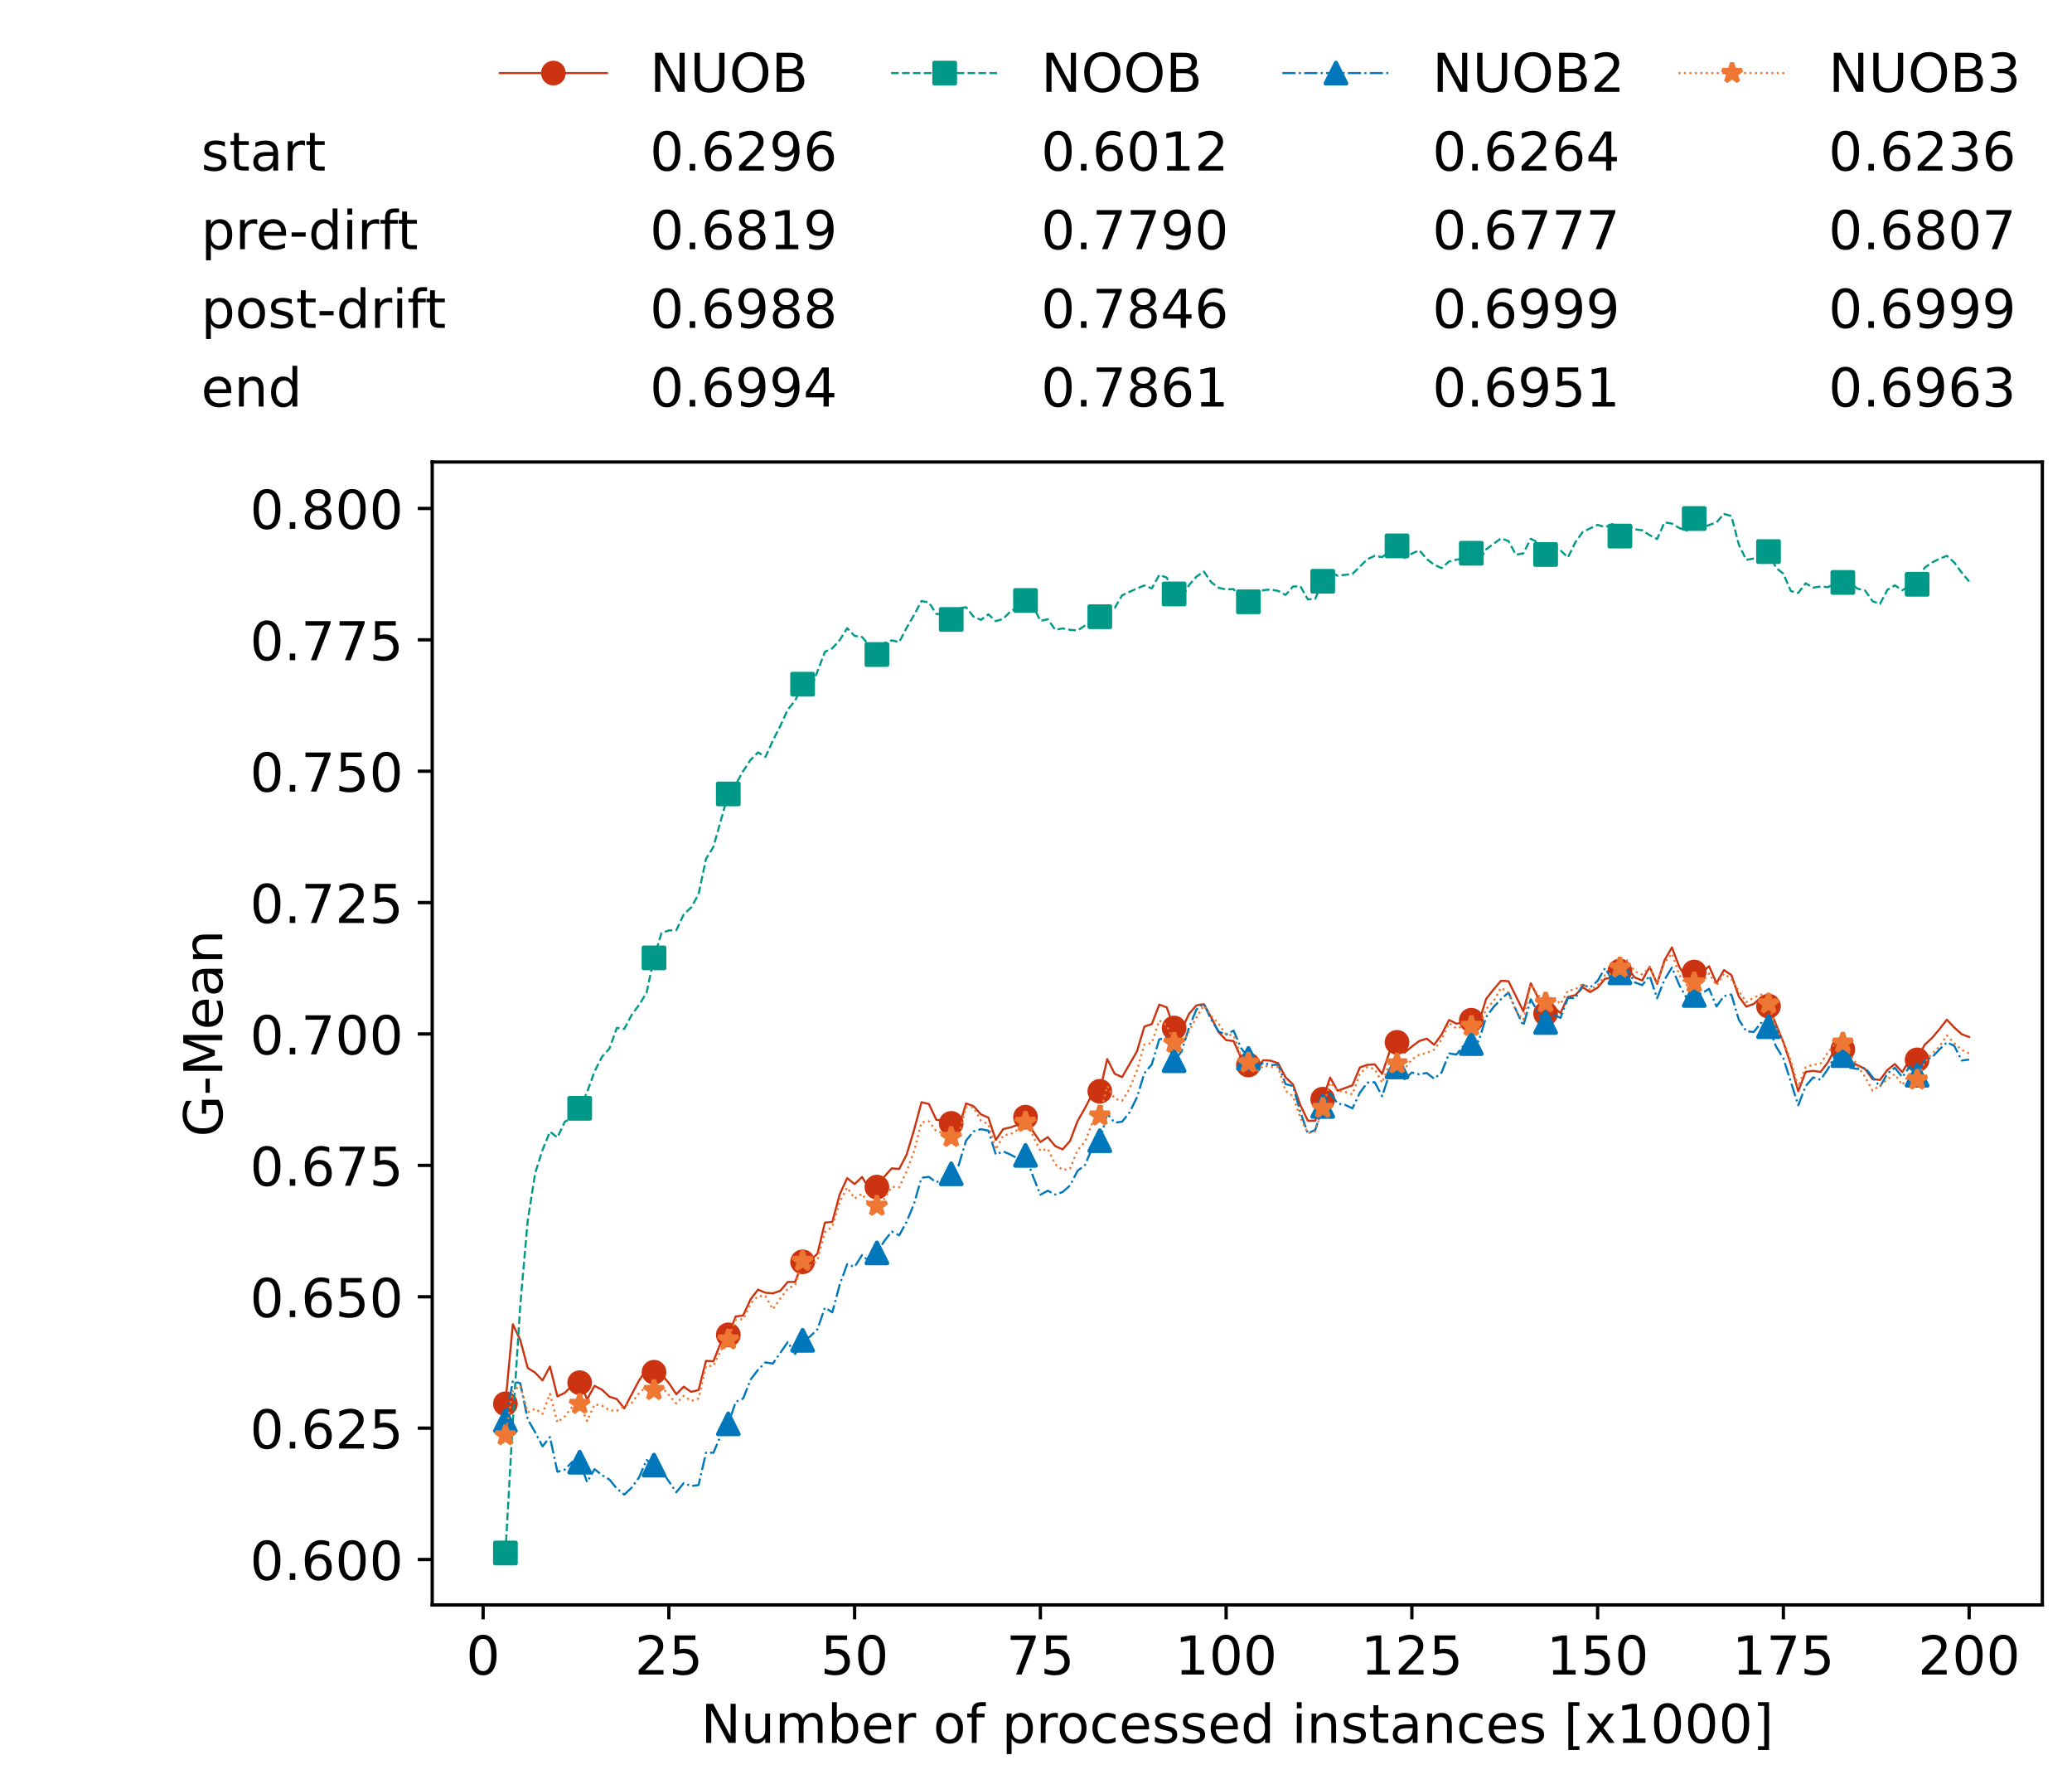 <?xml version="1.0" encoding="utf-8" standalone="no"?>
<!DOCTYPE svg PUBLIC "-//W3C//DTD SVG 1.1//EN"
  "http://www.w3.org/Graphics/SVG/1.1/DTD/svg11.dtd">
<!-- Created with matplotlib (https://matplotlib.org/) -->
<svg height="432.615pt" version="1.1" viewBox="0 0 502.65 432.615" width="502.65pt" xmlns="http://www.w3.org/2000/svg" xmlns:xlink="http://www.w3.org/1999/xlink">
 <defs>
  <style type="text/css">*{stroke-linecap:butt;stroke-linejoin:round;}</style>
 </defs>
 <g id="figure_1">
  <g id="patch_1">
   <path d="M 0 432.615 
L 502.65 432.615 
L 502.65 0 
L 0 0 
z
" style="fill:#ffffff;"/>
  </g>
  <g id="axes_1">
   <g id="patch_2">
    <path d="M 104.85 389.252 
L 495.45 389.252 
L 495.45 112.052 
L 104.85 112.052 
z
" style="fill:#ffffff;"/>
   </g>
   <g id="matplotlib.axis_1">
    <g id="xtick_1">
     <g id="line2d_1">
      <defs>
       <path d="M 0 0 
L 0 3.5 
" id="m9ecb9724e4" style="stroke:#000000;stroke-width:0.8;"/>
      </defs>
      <g>
       <use style="stroke:#000000;stroke-width:0.8;" x="117.197" xlink:href="#m9ecb9724e4" y="389.252"/>
      </g>
     </g>
     <g id="text_1">
      <!-- 0 -->
      <g transform="translate(113.061 406.13)scale(0.13 -0.13)">
       <defs>
        <path d="M 31.781 66.406 
Q 24.172 66.406 20.328 58.906 
Q 16.5 51.422 16.5 36.375 
Q 16.5 21.391 20.328 13.891 
Q 24.172 6.391 31.781 6.391 
Q 39.453 6.391 43.281 13.891 
Q 47.125 21.391 47.125 36.375 
Q 47.125 51.422 43.281 58.906 
Q 39.453 66.406 31.781 66.406 
z
M 31.781 74.219 
Q 44.047 74.219 50.516 64.516 
Q 56.984 54.828 56.984 36.375 
Q 56.984 17.969 50.516 8.266 
Q 44.047 -1.422 31.781 -1.422 
Q 19.531 -1.422 13.062 8.266 
Q 6.594 17.969 6.594 36.375 
Q 6.594 54.828 13.062 64.516 
Q 19.531 74.219 31.781 74.219 
z
" id="DejaVuSans-48"/>
       </defs>
       <use xlink:href="#DejaVuSans-48"/>
      </g>
     </g>
    </g>
    <g id="xtick_2">
     <g id="line2d_2">
      <g>
       <use style="stroke:#000000;stroke-width:0.8;" x="162.259" xlink:href="#m9ecb9724e4" y="389.252"/>
      </g>
     </g>
     <g id="text_2">
      <!-- 25 -->
      <g transform="translate(153.988 406.13)scale(0.13 -0.13)">
       <defs>
        <path d="M 19.188 8.297 
L 53.609 8.297 
L 53.609 0 
L 7.328 0 
L 7.328 8.297 
Q 12.938 14.109 22.625 23.891 
Q 32.328 33.688 34.812 36.531 
Q 39.547 41.844 41.422 45.531 
Q 43.312 49.219 43.312 52.781 
Q 43.312 58.594 39.234 62.25 
Q 35.156 65.922 28.609 65.922 
Q 23.969 65.922 18.812 64.312 
Q 13.672 62.703 7.812 59.422 
L 7.812 69.391 
Q 13.766 71.781 18.938 73 
Q 24.125 74.219 28.422 74.219 
Q 39.75 74.219 46.484 68.547 
Q 53.219 62.891 53.219 53.422 
Q 53.219 48.922 51.531 44.891 
Q 49.859 40.875 45.406 35.406 
Q 44.188 33.984 37.641 27.219 
Q 31.109 20.453 19.188 8.297 
z
" id="DejaVuSans-50"/>
        <path d="M 10.797 72.906 
L 49.516 72.906 
L 49.516 64.594 
L 19.828 64.594 
L 19.828 46.734 
Q 21.969 47.469 24.109 47.828 
Q 26.266 48.188 28.422 48.188 
Q 40.625 48.188 47.75 41.5 
Q 54.891 34.812 54.891 23.391 
Q 54.891 11.625 47.562 5.094 
Q 40.234 -1.422 26.906 -1.422 
Q 22.312 -1.422 17.547 -0.641 
Q 12.797 0.141 7.719 1.703 
L 7.719 11.625 
Q 12.109 9.234 16.797 8.062 
Q 21.484 6.891 26.703 6.891 
Q 35.156 6.891 40.078 11.328 
Q 45.016 15.766 45.016 23.391 
Q 45.016 31 40.078 35.438 
Q 35.156 39.891 26.703 39.891 
Q 22.75 39.891 18.812 39.016 
Q 14.891 38.141 10.797 36.281 
z
" id="DejaVuSans-53"/>
       </defs>
       <use xlink:href="#DejaVuSans-50"/>
       <use x="63.623" xlink:href="#DejaVuSans-53"/>
      </g>
     </g>
    </g>
    <g id="xtick_3">
     <g id="line2d_3">
      <g>
       <use style="stroke:#000000;stroke-width:0.8;" x="207.322" xlink:href="#m9ecb9724e4" y="389.252"/>
      </g>
     </g>
     <g id="text_3">
      <!-- 50 -->
      <g transform="translate(199.05 406.13)scale(0.13 -0.13)">
       <use xlink:href="#DejaVuSans-53"/>
       <use x="63.623" xlink:href="#DejaVuSans-48"/>
      </g>
     </g>
    </g>
    <g id="xtick_4">
     <g id="line2d_4">
      <g>
       <use style="stroke:#000000;stroke-width:0.8;" x="252.384" xlink:href="#m9ecb9724e4" y="389.252"/>
      </g>
     </g>
     <g id="text_4">
      <!-- 75 -->
      <g transform="translate(244.113 406.13)scale(0.13 -0.13)">
       <defs>
        <path d="M 8.203 72.906 
L 55.078 72.906 
L 55.078 68.703 
L 28.609 0 
L 18.312 0 
L 43.219 64.594 
L 8.203 64.594 
z
" id="DejaVuSans-55"/>
       </defs>
       <use xlink:href="#DejaVuSans-55"/>
       <use x="63.623" xlink:href="#DejaVuSans-53"/>
      </g>
     </g>
    </g>
    <g id="xtick_5">
     <g id="line2d_5">
      <g>
       <use style="stroke:#000000;stroke-width:0.8;" x="297.446" xlink:href="#m9ecb9724e4" y="389.252"/>
      </g>
     </g>
     <g id="text_5">
      <!-- 100 -->
      <g transform="translate(285.039 406.13)scale(0.13 -0.13)">
       <defs>
        <path d="M 12.406 8.297 
L 28.516 8.297 
L 28.516 63.922 
L 10.984 60.406 
L 10.984 69.391 
L 28.422 72.906 
L 38.281 72.906 
L 38.281 8.297 
L 54.391 8.297 
L 54.391 0 
L 12.406 0 
z
" id="DejaVuSans-49"/>
       </defs>
       <use xlink:href="#DejaVuSans-49"/>
       <use x="63.623" xlink:href="#DejaVuSans-48"/>
       <use x="127.246" xlink:href="#DejaVuSans-48"/>
      </g>
     </g>
    </g>
    <g id="xtick_6">
     <g id="line2d_6">
      <g>
       <use style="stroke:#000000;stroke-width:0.8;" x="342.509" xlink:href="#m9ecb9724e4" y="389.252"/>
      </g>
     </g>
     <g id="text_6">
      <!-- 125 -->
      <g transform="translate(330.102 406.13)scale(0.13 -0.13)">
       <use xlink:href="#DejaVuSans-49"/>
       <use x="63.623" xlink:href="#DejaVuSans-50"/>
       <use x="127.246" xlink:href="#DejaVuSans-53"/>
      </g>
     </g>
    </g>
    <g id="xtick_7">
     <g id="line2d_7">
      <g>
       <use style="stroke:#000000;stroke-width:0.8;" x="387.571" xlink:href="#m9ecb9724e4" y="389.252"/>
      </g>
     </g>
     <g id="text_7">
      <!-- 150 -->
      <g transform="translate(375.164 406.13)scale(0.13 -0.13)">
       <use xlink:href="#DejaVuSans-49"/>
       <use x="63.623" xlink:href="#DejaVuSans-53"/>
       <use x="127.246" xlink:href="#DejaVuSans-48"/>
      </g>
     </g>
    </g>
    <g id="xtick_8">
     <g id="line2d_8">
      <g>
       <use style="stroke:#000000;stroke-width:0.8;" x="432.633" xlink:href="#m9ecb9724e4" y="389.252"/>
      </g>
     </g>
     <g id="text_8">
      <!-- 175 -->
      <g transform="translate(420.226 406.13)scale(0.13 -0.13)">
       <use xlink:href="#DejaVuSans-49"/>
       <use x="63.623" xlink:href="#DejaVuSans-55"/>
       <use x="127.246" xlink:href="#DejaVuSans-53"/>
      </g>
     </g>
    </g>
    <g id="xtick_9">
     <g id="line2d_9">
      <g>
       <use style="stroke:#000000;stroke-width:0.8;" x="477.695" xlink:href="#m9ecb9724e4" y="389.252"/>
      </g>
     </g>
     <g id="text_9">
      <!-- 200 -->
      <g transform="translate(465.289 406.13)scale(0.13 -0.13)">
       <use xlink:href="#DejaVuSans-50"/>
       <use x="63.623" xlink:href="#DejaVuSans-48"/>
       <use x="127.246" xlink:href="#DejaVuSans-48"/>
      </g>
     </g>
    </g>
    <g id="text_10">
     <!-- Number of processed instances [x1000] -->
     <g transform="translate(170.025 422.711)scale(0.13 -0.13)">
      <defs>
       <path d="M 9.812 72.906 
L 23.094 72.906 
L 55.422 11.922 
L 55.422 72.906 
L 64.984 72.906 
L 64.984 0 
L 51.703 0 
L 19.391 60.984 
L 19.391 0 
L 9.812 0 
z
" id="DejaVuSans-78"/>
       <path d="M 8.5 21.578 
L 8.5 54.688 
L 17.484 54.688 
L 17.484 21.922 
Q 17.484 14.156 20.5 10.266 
Q 23.531 6.391 29.594 6.391 
Q 36.859 6.391 41.078 11.031 
Q 45.312 15.672 45.312 23.688 
L 45.312 54.688 
L 54.297 54.688 
L 54.297 0 
L 45.312 0 
L 45.312 8.406 
Q 42.047 3.422 37.719 1 
Q 33.406 -1.422 27.688 -1.422 
Q 18.266 -1.422 13.375 4.438 
Q 8.5 10.297 8.5 21.578 
z
M 31.109 56 
z
" id="DejaVuSans-117"/>
       <path d="M 52 44.188 
Q 55.375 50.25 60.062 53.125 
Q 64.75 56 71.094 56 
Q 79.641 56 84.281 50.016 
Q 88.922 44.047 88.922 33.016 
L 88.922 0 
L 79.891 0 
L 79.891 32.719 
Q 79.891 40.578 77.094 44.375 
Q 74.312 48.188 68.609 48.188 
Q 61.625 48.188 57.562 43.547 
Q 53.516 38.922 53.516 30.906 
L 53.516 0 
L 44.484 0 
L 44.484 32.719 
Q 44.484 40.625 41.703 44.406 
Q 38.922 48.188 33.109 48.188 
Q 26.219 48.188 22.156 43.531 
Q 18.109 38.875 18.109 30.906 
L 18.109 0 
L 9.078 0 
L 9.078 54.688 
L 18.109 54.688 
L 18.109 46.188 
Q 21.188 51.219 25.484 53.609 
Q 29.781 56 35.688 56 
Q 41.656 56 45.828 52.969 
Q 50 49.953 52 44.188 
z
" id="DejaVuSans-109"/>
       <path d="M 48.688 27.297 
Q 48.688 37.203 44.609 42.844 
Q 40.531 48.484 33.406 48.484 
Q 26.266 48.484 22.188 42.844 
Q 18.109 37.203 18.109 27.297 
Q 18.109 17.391 22.188 11.75 
Q 26.266 6.109 33.406 6.109 
Q 40.531 6.109 44.609 11.75 
Q 48.688 17.391 48.688 27.297 
z
M 18.109 46.391 
Q 20.953 51.266 25.266 53.625 
Q 29.594 56 35.594 56 
Q 45.562 56 51.781 48.094 
Q 58.016 40.188 58.016 27.297 
Q 58.016 14.406 51.781 6.484 
Q 45.562 -1.422 35.594 -1.422 
Q 29.594 -1.422 25.266 0.953 
Q 20.953 3.328 18.109 8.203 
L 18.109 0 
L 9.078 0 
L 9.078 75.984 
L 18.109 75.984 
z
" id="DejaVuSans-98"/>
       <path d="M 56.203 29.594 
L 56.203 25.203 
L 14.891 25.203 
Q 15.484 15.922 20.484 11.062 
Q 25.484 6.203 34.422 6.203 
Q 39.594 6.203 44.453 7.469 
Q 49.312 8.734 54.109 11.281 
L 54.109 2.781 
Q 49.266 0.734 44.188 -0.344 
Q 39.109 -1.422 33.891 -1.422 
Q 20.797 -1.422 13.156 6.188 
Q 5.516 13.812 5.516 26.812 
Q 5.516 40.234 12.766 48.109 
Q 20.016 56 32.328 56 
Q 43.359 56 49.781 48.891 
Q 56.203 41.797 56.203 29.594 
z
M 47.219 32.234 
Q 47.125 39.594 43.094 43.984 
Q 39.062 48.391 32.422 48.391 
Q 24.906 48.391 20.391 44.141 
Q 15.875 39.891 15.188 32.172 
z
" id="DejaVuSans-101"/>
       <path d="M 41.109 46.297 
Q 39.594 47.172 37.812 47.578 
Q 36.031 48 33.891 48 
Q 26.266 48 22.188 43.047 
Q 18.109 38.094 18.109 28.812 
L 18.109 0 
L 9.078 0 
L 9.078 54.688 
L 18.109 54.688 
L 18.109 46.188 
Q 20.953 51.172 25.484 53.578 
Q 30.031 56 36.531 56 
Q 37.453 56 38.578 55.875 
Q 39.703 55.766 41.062 55.516 
z
" id="DejaVuSans-114"/>
       <path id="DejaVuSans-32"/>
       <path d="M 30.609 48.391 
Q 23.391 48.391 19.188 42.75 
Q 14.984 37.109 14.984 27.297 
Q 14.984 17.484 19.156 11.844 
Q 23.344 6.203 30.609 6.203 
Q 37.797 6.203 41.984 11.859 
Q 46.188 17.531 46.188 27.297 
Q 46.188 37.016 41.984 42.703 
Q 37.797 48.391 30.609 48.391 
z
M 30.609 56 
Q 42.328 56 49.016 48.375 
Q 55.719 40.766 55.719 27.297 
Q 55.719 13.875 49.016 6.219 
Q 42.328 -1.422 30.609 -1.422 
Q 18.844 -1.422 12.172 6.219 
Q 5.516 13.875 5.516 27.297 
Q 5.516 40.766 12.172 48.375 
Q 18.844 56 30.609 56 
z
" id="DejaVuSans-111"/>
       <path d="M 37.109 75.984 
L 37.109 68.5 
L 28.516 68.5 
Q 23.688 68.5 21.797 66.547 
Q 19.922 64.594 19.922 59.516 
L 19.922 54.688 
L 34.719 54.688 
L 34.719 47.703 
L 19.922 47.703 
L 19.922 0 
L 10.891 0 
L 10.891 47.703 
L 2.297 47.703 
L 2.297 54.688 
L 10.891 54.688 
L 10.891 58.5 
Q 10.891 67.625 15.141 71.797 
Q 19.391 75.984 28.609 75.984 
z
" id="DejaVuSans-102"/>
       <path d="M 18.109 8.203 
L 18.109 -20.797 
L 9.078 -20.797 
L 9.078 54.688 
L 18.109 54.688 
L 18.109 46.391 
Q 20.953 51.266 25.266 53.625 
Q 29.594 56 35.594 56 
Q 45.562 56 51.781 48.094 
Q 58.016 40.188 58.016 27.297 
Q 58.016 14.406 51.781 6.484 
Q 45.562 -1.422 35.594 -1.422 
Q 29.594 -1.422 25.266 0.953 
Q 20.953 3.328 18.109 8.203 
z
M 48.688 27.297 
Q 48.688 37.203 44.609 42.844 
Q 40.531 48.484 33.406 48.484 
Q 26.266 48.484 22.188 42.844 
Q 18.109 37.203 18.109 27.297 
Q 18.109 17.391 22.188 11.75 
Q 26.266 6.109 33.406 6.109 
Q 40.531 6.109 44.609 11.75 
Q 48.688 17.391 48.688 27.297 
z
" id="DejaVuSans-112"/>
       <path d="M 48.781 52.594 
L 48.781 44.188 
Q 44.969 46.297 41.141 47.344 
Q 37.312 48.391 33.406 48.391 
Q 24.656 48.391 19.812 42.844 
Q 14.984 37.312 14.984 27.297 
Q 14.984 17.281 19.812 11.734 
Q 24.656 6.203 33.406 6.203 
Q 37.312 6.203 41.141 7.25 
Q 44.969 8.297 48.781 10.406 
L 48.781 2.094 
Q 45.016 0.344 40.984 -0.531 
Q 36.969 -1.422 32.422 -1.422 
Q 20.062 -1.422 12.781 6.344 
Q 5.516 14.109 5.516 27.297 
Q 5.516 40.672 12.859 48.328 
Q 20.219 56 33.016 56 
Q 37.156 56 41.109 55.141 
Q 45.062 54.297 48.781 52.594 
z
" id="DejaVuSans-99"/>
       <path d="M 44.281 53.078 
L 44.281 44.578 
Q 40.484 46.531 36.375 47.5 
Q 32.281 48.484 27.875 48.484 
Q 21.188 48.484 17.844 46.438 
Q 14.5 44.391 14.5 40.281 
Q 14.5 37.156 16.891 35.375 
Q 19.281 33.594 26.516 31.984 
L 29.594 31.297 
Q 39.156 29.25 43.188 25.516 
Q 47.219 21.781 47.219 15.094 
Q 47.219 7.469 41.188 3.016 
Q 35.156 -1.422 24.609 -1.422 
Q 20.219 -1.422 15.453 -0.562 
Q 10.688 0.297 5.422 2 
L 5.422 11.281 
Q 10.406 8.688 15.234 7.391 
Q 20.062 6.109 24.812 6.109 
Q 31.156 6.109 34.562 8.281 
Q 37.984 10.453 37.984 14.406 
Q 37.984 18.062 35.516 20.016 
Q 33.062 21.969 24.703 23.781 
L 21.578 24.516 
Q 13.234 26.266 9.516 29.906 
Q 5.812 33.547 5.812 39.891 
Q 5.812 47.609 11.281 51.797 
Q 16.75 56 26.812 56 
Q 31.781 56 36.172 55.266 
Q 40.578 54.547 44.281 53.078 
z
" id="DejaVuSans-115"/>
       <path d="M 45.406 46.391 
L 45.406 75.984 
L 54.391 75.984 
L 54.391 0 
L 45.406 0 
L 45.406 8.203 
Q 42.578 3.328 38.25 0.953 
Q 33.938 -1.422 27.875 -1.422 
Q 17.969 -1.422 11.734 6.484 
Q 5.516 14.406 5.516 27.297 
Q 5.516 40.188 11.734 48.094 
Q 17.969 56 27.875 56 
Q 33.938 56 38.25 53.625 
Q 42.578 51.266 45.406 46.391 
z
M 14.797 27.297 
Q 14.797 17.391 18.875 11.75 
Q 22.953 6.109 30.078 6.109 
Q 37.203 6.109 41.297 11.75 
Q 45.406 17.391 45.406 27.297 
Q 45.406 37.203 41.297 42.844 
Q 37.203 48.484 30.078 48.484 
Q 22.953 48.484 18.875 42.844 
Q 14.797 37.203 14.797 27.297 
z
" id="DejaVuSans-100"/>
       <path d="M 9.422 54.688 
L 18.406 54.688 
L 18.406 0 
L 9.422 0 
z
M 9.422 75.984 
L 18.406 75.984 
L 18.406 64.594 
L 9.422 64.594 
z
" id="DejaVuSans-105"/>
       <path d="M 54.891 33.016 
L 54.891 0 
L 45.906 0 
L 45.906 32.719 
Q 45.906 40.484 42.875 44.328 
Q 39.844 48.188 33.797 48.188 
Q 26.516 48.188 22.312 43.547 
Q 18.109 38.922 18.109 30.906 
L 18.109 0 
L 9.078 0 
L 9.078 54.688 
L 18.109 54.688 
L 18.109 46.188 
Q 21.344 51.125 25.703 53.562 
Q 30.078 56 35.797 56 
Q 45.219 56 50.047 50.172 
Q 54.891 44.344 54.891 33.016 
z
" id="DejaVuSans-110"/>
       <path d="M 18.312 70.219 
L 18.312 54.688 
L 36.812 54.688 
L 36.812 47.703 
L 18.312 47.703 
L 18.312 18.016 
Q 18.312 11.328 20.141 9.422 
Q 21.969 7.516 27.594 7.516 
L 36.812 7.516 
L 36.812 0 
L 27.594 0 
Q 17.188 0 13.234 3.875 
Q 9.281 7.766 9.281 18.016 
L 9.281 47.703 
L 2.688 47.703 
L 2.688 54.688 
L 9.281 54.688 
L 9.281 70.219 
z
" id="DejaVuSans-116"/>
       <path d="M 34.281 27.484 
Q 23.391 27.484 19.188 25 
Q 14.984 22.516 14.984 16.5 
Q 14.984 11.719 18.141 8.906 
Q 21.297 6.109 26.703 6.109 
Q 34.188 6.109 38.703 11.406 
Q 43.219 16.703 43.219 25.484 
L 43.219 27.484 
z
M 52.203 31.203 
L 52.203 0 
L 43.219 0 
L 43.219 8.297 
Q 40.141 3.328 35.547 0.953 
Q 30.953 -1.422 24.312 -1.422 
Q 15.922 -1.422 10.953 3.297 
Q 6 8.016 6 15.922 
Q 6 25.141 12.172 29.828 
Q 18.359 34.516 30.609 34.516 
L 43.219 34.516 
L 43.219 35.406 
Q 43.219 41.609 39.141 45 
Q 35.062 48.391 27.688 48.391 
Q 23 48.391 18.547 47.266 
Q 14.109 46.141 10.016 43.891 
L 10.016 52.203 
Q 14.938 54.109 19.578 55.047 
Q 24.219 56 28.609 56 
Q 40.484 56 46.344 49.844 
Q 52.203 43.703 52.203 31.203 
z
" id="DejaVuSans-97"/>
       <path d="M 8.594 75.984 
L 29.297 75.984 
L 29.297 69 
L 17.578 69 
L 17.578 -6.203 
L 29.297 -6.203 
L 29.297 -13.188 
L 8.594 -13.188 
z
" id="DejaVuSans-91"/>
       <path d="M 54.891 54.688 
L 35.109 28.078 
L 55.906 0 
L 45.312 0 
L 29.391 21.484 
L 13.484 0 
L 2.875 0 
L 24.125 28.609 
L 4.688 54.688 
L 15.281 54.688 
L 29.781 35.203 
L 44.281 54.688 
z
" id="DejaVuSans-120"/>
       <path d="M 30.422 75.984 
L 30.422 -13.188 
L 9.719 -13.188 
L 9.719 -6.203 
L 21.391 -6.203 
L 21.391 69 
L 9.719 69 
L 9.719 75.984 
z
" id="DejaVuSans-93"/>
      </defs>
      <use xlink:href="#DejaVuSans-78"/>
      <use x="74.805" xlink:href="#DejaVuSans-117"/>
      <use x="138.184" xlink:href="#DejaVuSans-109"/>
      <use x="235.596" xlink:href="#DejaVuSans-98"/>
      <use x="299.072" xlink:href="#DejaVuSans-101"/>
      <use x="360.596" xlink:href="#DejaVuSans-114"/>
      <use x="401.709" xlink:href="#DejaVuSans-32"/>
      <use x="433.496" xlink:href="#DejaVuSans-111"/>
      <use x="494.678" xlink:href="#DejaVuSans-102"/>
      <use x="529.883" xlink:href="#DejaVuSans-32"/>
      <use x="561.67" xlink:href="#DejaVuSans-112"/>
      <use x="625.146" xlink:href="#DejaVuSans-114"/>
      <use x="664.01" xlink:href="#DejaVuSans-111"/>
      <use x="725.191" xlink:href="#DejaVuSans-99"/>
      <use x="780.172" xlink:href="#DejaVuSans-101"/>
      <use x="841.695" xlink:href="#DejaVuSans-115"/>
      <use x="893.795" xlink:href="#DejaVuSans-115"/>
      <use x="945.895" xlink:href="#DejaVuSans-101"/>
      <use x="1007.418" xlink:href="#DejaVuSans-100"/>
      <use x="1070.895" xlink:href="#DejaVuSans-32"/>
      <use x="1102.682" xlink:href="#DejaVuSans-105"/>
      <use x="1130.465" xlink:href="#DejaVuSans-110"/>
      <use x="1193.844" xlink:href="#DejaVuSans-115"/>
      <use x="1245.943" xlink:href="#DejaVuSans-116"/>
      <use x="1285.152" xlink:href="#DejaVuSans-97"/>
      <use x="1346.432" xlink:href="#DejaVuSans-110"/>
      <use x="1409.811" xlink:href="#DejaVuSans-99"/>
      <use x="1464.791" xlink:href="#DejaVuSans-101"/>
      <use x="1526.314" xlink:href="#DejaVuSans-115"/>
      <use x="1578.414" xlink:href="#DejaVuSans-32"/>
      <use x="1610.201" xlink:href="#DejaVuSans-91"/>
      <use x="1649.215" xlink:href="#DejaVuSans-120"/>
      <use x="1708.395" xlink:href="#DejaVuSans-49"/>
      <use x="1772.018" xlink:href="#DejaVuSans-48"/>
      <use x="1835.641" xlink:href="#DejaVuSans-48"/>
      <use x="1899.264" xlink:href="#DejaVuSans-48"/>
      <use x="1962.887" xlink:href="#DejaVuSans-93"/>
     </g>
    </g>
   </g>
   <g id="matplotlib.axis_2">
    <g id="ytick_1">
     <g id="line2d_10">
      <defs>
       <path d="M 0 0 
L -3.5 0 
" id="m2da4e742de" style="stroke:#000000;stroke-width:0.8;"/>
      </defs>
      <g>
       <use style="stroke:#000000;stroke-width:0.8;" x="104.85" xlink:href="#m2da4e742de" y="378.238"/>
      </g>
     </g>
     <g id="text_11">
      <!-- 0.600 -->
      <g transform="translate(60.633 383.177)scale(0.13 -0.13)">
       <defs>
        <path d="M 10.688 12.406 
L 21 12.406 
L 21 0 
L 10.688 0 
z
" id="DejaVuSans-46"/>
        <path d="M 33.016 40.375 
Q 26.375 40.375 22.484 35.828 
Q 18.609 31.297 18.609 23.391 
Q 18.609 15.531 22.484 10.953 
Q 26.375 6.391 33.016 6.391 
Q 39.656 6.391 43.531 10.953 
Q 47.406 15.531 47.406 23.391 
Q 47.406 31.297 43.531 35.828 
Q 39.656 40.375 33.016 40.375 
z
M 52.594 71.297 
L 52.594 62.312 
Q 48.875 64.062 45.094 64.984 
Q 41.312 65.922 37.594 65.922 
Q 27.828 65.922 22.672 59.328 
Q 17.531 52.734 16.797 39.406 
Q 19.672 43.656 24.016 45.922 
Q 28.375 48.188 33.594 48.188 
Q 44.578 48.188 50.953 41.516 
Q 57.328 34.859 57.328 23.391 
Q 57.328 12.156 50.688 5.359 
Q 44.047 -1.422 33.016 -1.422 
Q 20.359 -1.422 13.672 8.266 
Q 6.984 17.969 6.984 36.375 
Q 6.984 53.656 15.188 63.938 
Q 23.391 74.219 37.203 74.219 
Q 40.922 74.219 44.703 73.484 
Q 48.484 72.75 52.594 71.297 
z
" id="DejaVuSans-54"/>
       </defs>
       <use xlink:href="#DejaVuSans-48"/>
       <use x="63.623" xlink:href="#DejaVuSans-46"/>
       <use x="95.41" xlink:href="#DejaVuSans-54"/>
       <use x="159.033" xlink:href="#DejaVuSans-48"/>
       <use x="222.656" xlink:href="#DejaVuSans-48"/>
      </g>
     </g>
    </g>
    <g id="ytick_2">
     <g id="line2d_11">
      <g>
       <use style="stroke:#000000;stroke-width:0.8;" x="104.85" xlink:href="#m2da4e742de" y="346.373"/>
      </g>
     </g>
     <g id="text_12">
      <!-- 0.625 -->
      <g transform="translate(60.633 351.312)scale(0.13 -0.13)">
       <use xlink:href="#DejaVuSans-48"/>
       <use x="63.623" xlink:href="#DejaVuSans-46"/>
       <use x="95.41" xlink:href="#DejaVuSans-54"/>
       <use x="159.033" xlink:href="#DejaVuSans-50"/>
       <use x="222.656" xlink:href="#DejaVuSans-53"/>
      </g>
     </g>
    </g>
    <g id="ytick_3">
     <g id="line2d_12">
      <g>
       <use style="stroke:#000000;stroke-width:0.8;" x="104.85" xlink:href="#m2da4e742de" y="314.508"/>
      </g>
     </g>
     <g id="text_13">
      <!-- 0.650 -->
      <g transform="translate(60.633 319.447)scale(0.13 -0.13)">
       <use xlink:href="#DejaVuSans-48"/>
       <use x="63.623" xlink:href="#DejaVuSans-46"/>
       <use x="95.41" xlink:href="#DejaVuSans-54"/>
       <use x="159.033" xlink:href="#DejaVuSans-53"/>
       <use x="222.656" xlink:href="#DejaVuSans-48"/>
      </g>
     </g>
    </g>
    <g id="ytick_4">
     <g id="line2d_13">
      <g>
       <use style="stroke:#000000;stroke-width:0.8;" x="104.85" xlink:href="#m2da4e742de" y="282.643"/>
      </g>
     </g>
     <g id="text_14">
      <!-- 0.675 -->
      <g transform="translate(60.633 287.582)scale(0.13 -0.13)">
       <use xlink:href="#DejaVuSans-48"/>
       <use x="63.623" xlink:href="#DejaVuSans-46"/>
       <use x="95.41" xlink:href="#DejaVuSans-54"/>
       <use x="159.033" xlink:href="#DejaVuSans-55"/>
       <use x="222.656" xlink:href="#DejaVuSans-53"/>
      </g>
     </g>
    </g>
    <g id="ytick_5">
     <g id="line2d_14">
      <g>
       <use style="stroke:#000000;stroke-width:0.8;" x="104.85" xlink:href="#m2da4e742de" y="250.778"/>
      </g>
     </g>
     <g id="text_15">
      <!-- 0.700 -->
      <g transform="translate(60.633 255.717)scale(0.13 -0.13)">
       <use xlink:href="#DejaVuSans-48"/>
       <use x="63.623" xlink:href="#DejaVuSans-46"/>
       <use x="95.41" xlink:href="#DejaVuSans-55"/>
       <use x="159.033" xlink:href="#DejaVuSans-48"/>
       <use x="222.656" xlink:href="#DejaVuSans-48"/>
      </g>
     </g>
    </g>
    <g id="ytick_6">
     <g id="line2d_15">
      <g>
       <use style="stroke:#000000;stroke-width:0.8;" x="104.85" xlink:href="#m2da4e742de" y="218.913"/>
      </g>
     </g>
     <g id="text_16">
      <!-- 0.725 -->
      <g transform="translate(60.633 223.852)scale(0.13 -0.13)">
       <use xlink:href="#DejaVuSans-48"/>
       <use x="63.623" xlink:href="#DejaVuSans-46"/>
       <use x="95.41" xlink:href="#DejaVuSans-55"/>
       <use x="159.033" xlink:href="#DejaVuSans-50"/>
       <use x="222.656" xlink:href="#DejaVuSans-53"/>
      </g>
     </g>
    </g>
    <g id="ytick_7">
     <g id="line2d_16">
      <g>
       <use style="stroke:#000000;stroke-width:0.8;" x="104.85" xlink:href="#m2da4e742de" y="187.047"/>
      </g>
     </g>
     <g id="text_17">
      <!-- 0.750 -->
      <g transform="translate(60.633 191.986)scale(0.13 -0.13)">
       <use xlink:href="#DejaVuSans-48"/>
       <use x="63.623" xlink:href="#DejaVuSans-46"/>
       <use x="95.41" xlink:href="#DejaVuSans-55"/>
       <use x="159.033" xlink:href="#DejaVuSans-53"/>
       <use x="222.656" xlink:href="#DejaVuSans-48"/>
      </g>
     </g>
    </g>
    <g id="ytick_8">
     <g id="line2d_17">
      <g>
       <use style="stroke:#000000;stroke-width:0.8;" x="104.85" xlink:href="#m2da4e742de" y="155.182"/>
      </g>
     </g>
     <g id="text_18">
      <!-- 0.775 -->
      <g transform="translate(60.633 160.121)scale(0.13 -0.13)">
       <use xlink:href="#DejaVuSans-48"/>
       <use x="63.623" xlink:href="#DejaVuSans-46"/>
       <use x="95.41" xlink:href="#DejaVuSans-55"/>
       <use x="159.033" xlink:href="#DejaVuSans-55"/>
       <use x="222.656" xlink:href="#DejaVuSans-53"/>
      </g>
     </g>
    </g>
    <g id="ytick_9">
     <g id="line2d_18">
      <g>
       <use style="stroke:#000000;stroke-width:0.8;" x="104.85" xlink:href="#m2da4e742de" y="123.317"/>
      </g>
     </g>
     <g id="text_19">
      <!-- 0.800 -->
      <g transform="translate(60.633 128.256)scale(0.13 -0.13)">
       <defs>
        <path d="M 31.781 34.625 
Q 24.75 34.625 20.719 30.859 
Q 16.703 27.094 16.703 20.516 
Q 16.703 13.922 20.719 10.156 
Q 24.75 6.391 31.781 6.391 
Q 38.812 6.391 42.859 10.172 
Q 46.922 13.969 46.922 20.516 
Q 46.922 27.094 42.891 30.859 
Q 38.875 34.625 31.781 34.625 
z
M 21.922 38.812 
Q 15.578 40.375 12.031 44.719 
Q 8.5 49.078 8.5 55.328 
Q 8.5 64.062 14.719 69.141 
Q 20.953 74.219 31.781 74.219 
Q 42.672 74.219 48.875 69.141 
Q 55.078 64.062 55.078 55.328 
Q 55.078 49.078 51.531 44.719 
Q 48 40.375 41.703 38.812 
Q 48.828 37.156 52.797 32.312 
Q 56.781 27.484 56.781 20.516 
Q 56.781 9.906 50.312 4.234 
Q 43.844 -1.422 31.781 -1.422 
Q 19.734 -1.422 13.25 4.234 
Q 6.781 9.906 6.781 20.516 
Q 6.781 27.484 10.781 32.312 
Q 14.797 37.156 21.922 38.812 
z
M 18.312 54.391 
Q 18.312 48.734 21.844 45.562 
Q 25.391 42.391 31.781 42.391 
Q 38.141 42.391 41.719 45.562 
Q 45.312 48.734 45.312 54.391 
Q 45.312 60.062 41.719 63.234 
Q 38.141 66.406 31.781 66.406 
Q 25.391 66.406 21.844 63.234 
Q 18.312 60.062 18.312 54.391 
z
" id="DejaVuSans-56"/>
       </defs>
       <use xlink:href="#DejaVuSans-48"/>
       <use x="63.623" xlink:href="#DejaVuSans-46"/>
       <use x="95.41" xlink:href="#DejaVuSans-56"/>
       <use x="159.033" xlink:href="#DejaVuSans-48"/>
       <use x="222.656" xlink:href="#DejaVuSans-48"/>
      </g>
     </g>
    </g>
    <g id="text_20">
     <!-- G-Mean -->
     <g transform="translate(53.93 275.744)rotate(-90)scale(0.13 -0.13)">
      <defs>
       <path d="M 59.516 10.406 
L 59.516 29.984 
L 43.406 29.984 
L 43.406 38.094 
L 69.281 38.094 
L 69.281 6.781 
Q 63.578 2.734 56.688 0.656 
Q 49.812 -1.422 42 -1.422 
Q 24.906 -1.422 15.25 8.562 
Q 5.609 18.562 5.609 36.375 
Q 5.609 54.25 15.25 64.234 
Q 24.906 74.219 42 74.219 
Q 49.125 74.219 55.547 72.453 
Q 61.969 70.703 67.391 67.281 
L 67.391 56.781 
Q 61.922 61.422 55.766 63.766 
Q 49.609 66.109 42.828 66.109 
Q 29.438 66.109 22.719 58.641 
Q 16.016 51.172 16.016 36.375 
Q 16.016 21.625 22.719 14.156 
Q 29.438 6.688 42.828 6.688 
Q 48.047 6.688 52.141 7.594 
Q 56.25 8.5 59.516 10.406 
z
" id="DejaVuSans-71"/>
       <path d="M 4.891 31.391 
L 31.203 31.391 
L 31.203 23.391 
L 4.891 23.391 
z
" id="DejaVuSans-45"/>
       <path d="M 9.812 72.906 
L 24.516 72.906 
L 43.109 23.297 
L 61.812 72.906 
L 76.516 72.906 
L 76.516 0 
L 66.891 0 
L 66.891 64.016 
L 48.094 14.016 
L 38.188 14.016 
L 19.391 64.016 
L 19.391 0 
L 9.812 0 
z
" id="DejaVuSans-77"/>
      </defs>
      <use xlink:href="#DejaVuSans-71"/>
      <use x="77.49" xlink:href="#DejaVuSans-45"/>
      <use x="113.574" xlink:href="#DejaVuSans-77"/>
      <use x="199.854" xlink:href="#DejaVuSans-101"/>
      <use x="261.377" xlink:href="#DejaVuSans-97"/>
      <use x="322.656" xlink:href="#DejaVuSans-110"/>
     </g>
    </g>
   </g>
   <g id="line2d_19"/>
   <g id="line2d_20"/>
   <g id="line2d_21"/>
   <g id="line2d_22"/>
   <g id="line2d_23"/>
   <g id="line2d_24">
    <path clip-path="url(#pcbfb1cf401)" d="M 122.605 340.469 
L 124.407 321.182 
L 126.21 324.981 
L 128.012 331.774 
L 129.815 332.908 
L 131.617 334.789 
L 133.419 331.426 
L 135.222 338.675 
L 137.024 337.803 
L 138.827 336.016 
L 140.629 335.354 
L 142.432 339.371 
L 144.234 336.112 
L 146.037 337.054 
L 147.839 338.748 
L 149.642 339.322 
L 151.444 341.575 
L 155.049 334.78 
L 156.852 332.191 
L 160.457 333.374 
L 162.259 335.435 
L 164.062 338.141 
L 165.864 336.322 
L 167.667 337.574 
L 169.469 337.139 
L 171.272 330.059 
L 173.074 330.141 
L 174.877 325.593 
L 176.679 323.751 
L 178.482 319.291 
L 180.284 319.049 
L 182.087 315.118 
L 183.889 312.778 
L 185.692 313.528 
L 187.494 313.682 
L 189.297 313.053 
L 191.099 310.926 
L 192.902 310.905 
L 194.704 306.036 
L 196.507 305.705 
L 198.309 304.066 
L 200.112 296.535 
L 201.914 296.349 
L 203.717 289.661 
L 205.519 285.748 
L 207.322 287.181 
L 209.124 285.45 
L 210.927 288.392 
L 212.729 287.911 
L 214.532 285.37 
L 216.334 283.36 
L 218.137 283.511 
L 219.939 280.042 
L 221.742 274.07 
L 223.544 267.321 
L 225.347 267.766 
L 227.149 271.598 
L 228.952 271.763 
L 230.754 272.456 
L 232.557 273.657 
L 234.359 267.616 
L 236.162 268.273 
L 237.964 270.276 
L 239.767 271.054 
L 241.569 276.49 
L 243.372 273.834 
L 245.174 273.428 
L 246.976 272.775 
L 248.779 270.948 
L 250.581 274.356 
L 252.384 276.986 
L 254.186 275.787 
L 255.989 277.977 
L 257.791 278.76 
L 259.594 276.707 
L 261.396 271.927 
L 263.199 268.771 
L 265.001 265.293 
L 266.804 264.674 
L 268.606 256.876 
L 270.409 260.418 
L 272.211 261.237 
L 275.816 254.994 
L 277.619 248.975 
L 279.421 248.377 
L 281.224 243.656 
L 283.026 244.311 
L 284.829 249.326 
L 286.631 249.832 
L 288.434 245.919 
L 290.236 243.837 
L 292.039 243.544 
L 293.841 246.794 
L 295.644 250.354 
L 297.446 252.266 
L 299.249 252.488 
L 301.051 256.515 
L 302.854 258.297 
L 304.656 259.425 
L 306.459 257.14 
L 308.261 257.249 
L 310.064 257.862 
L 311.866 261.3 
L 313.669 263.009 
L 315.471 268.07 
L 317.274 271.806 
L 319.076 271.821 
L 322.681 261.347 
L 324.484 264.542 
L 328.089 263.231 
L 329.891 258.903 
L 331.694 258.262 
L 333.496 258.129 
L 335.299 260.458 
L 337.101 255.06 
L 338.904 252.8 
L 340.706 255.312 
L 342.509 253.818 
L 344.311 252.482 
L 346.114 251.896 
L 347.916 253.382 
L 349.719 250.902 
L 351.521 247.382 
L 353.324 248.282 
L 355.126 247.965 
L 356.928 247.44 
L 358.731 248.05 
L 360.533 242.269 
L 362.336 239.967 
L 364.138 237.873 
L 365.941 237.976 
L 369.546 245.252 
L 371.348 238.473 
L 373.151 242.018 
L 374.953 245.849 
L 376.756 244.139 
L 378.558 245.703 
L 380.361 241.804 
L 382.163 241.358 
L 383.966 239.477 
L 385.768 240.603 
L 387.571 239.545 
L 389.373 237.376 
L 391.176 237.147 
L 392.978 235.51 
L 394.781 234.783 
L 396.583 237.06 
L 398.386 237.8 
L 400.188 234.467 
L 401.991 238.598 
L 403.793 232.903 
L 405.596 229.786 
L 407.398 234.534 
L 409.201 237.35 
L 411.003 235.749 
L 412.806 235.856 
L 414.608 234.345 
L 416.411 238.44 
L 418.213 235.278 
L 420.016 236.487 
L 421.818 241.657 
L 423.621 244.134 
L 425.423 243.492 
L 427.226 241.899 
L 429.028 244.021 
L 432.633 252.776 
L 434.436 258.164 
L 436.238 264.663 
L 438.041 259.959 
L 439.843 259.714 
L 441.646 259.987 
L 443.448 257.618 
L 445.251 254.214 
L 447.053 254.498 
L 448.856 257.62 
L 450.658 258.342 
L 452.461 259.277 
L 454.263 261.732 
L 456.066 261.918 
L 457.868 259.492 
L 459.671 258.077 
L 461.473 260.029 
L 463.276 257.023 
L 465.078 257.05 
L 466.881 253.423 
L 468.683 251.76 
L 470.485 249.627 
L 472.288 247.31 
L 474.09 249.209 
L 475.893 250.831 
L 477.695 251.513 
L 477.695 251.513 
" style="fill:none;stroke:#cc3311;stroke-linecap:square;stroke-width:0.5;"/>
    <defs>
     <path d="M 0 2.5 
C 0.663 2.5 1.299 2.237 1.768 1.768 
C 2.237 1.299 2.5 0.663 2.5 0 
C 2.5 -0.663 2.237 -1.299 1.768 -1.768 
C 1.299 -2.237 0.663 -2.5 0 -2.5 
C -0.663 -2.5 -1.299 -2.237 -1.768 -1.768 
C -2.237 -1.299 -2.5 -0.663 -2.5 0 
C -2.5 0.663 -2.237 1.299 -1.768 1.768 
C -1.299 2.237 -0.663 2.5 0 2.5 
z
" id="mac5b989a4a" style="stroke:#cc3311;"/>
    </defs>
    <g clip-path="url(#pcbfb1cf401)">
     <use style="fill:#cc3311;stroke:#cc3311;" x="122.605" xlink:href="#mac5b989a4a" y="340.469"/>
     <use style="fill:#cc3311;stroke:#cc3311;" x="140.629" xlink:href="#mac5b989a4a" y="335.354"/>
     <use style="fill:#cc3311;stroke:#cc3311;" x="158.654" xlink:href="#mac5b989a4a" y="332.811"/>
     <use style="fill:#cc3311;stroke:#cc3311;" x="176.679" xlink:href="#mac5b989a4a" y="323.751"/>
     <use style="fill:#cc3311;stroke:#cc3311;" x="194.704" xlink:href="#mac5b989a4a" y="306.036"/>
     <use style="fill:#cc3311;stroke:#cc3311;" x="212.729" xlink:href="#mac5b989a4a" y="287.911"/>
     <use style="fill:#cc3311;stroke:#cc3311;" x="230.754" xlink:href="#mac5b989a4a" y="272.456"/>
     <use style="fill:#cc3311;stroke:#cc3311;" x="248.779" xlink:href="#mac5b989a4a" y="270.948"/>
     <use style="fill:#cc3311;stroke:#cc3311;" x="266.804" xlink:href="#mac5b989a4a" y="264.674"/>
     <use style="fill:#cc3311;stroke:#cc3311;" x="284.829" xlink:href="#mac5b989a4a" y="249.326"/>
     <use style="fill:#cc3311;stroke:#cc3311;" x="302.854" xlink:href="#mac5b989a4a" y="258.297"/>
     <use style="fill:#cc3311;stroke:#cc3311;" x="320.879" xlink:href="#mac5b989a4a" y="266.593"/>
     <use style="fill:#cc3311;stroke:#cc3311;" x="338.904" xlink:href="#mac5b989a4a" y="252.8"/>
     <use style="fill:#cc3311;stroke:#cc3311;" x="356.928" xlink:href="#mac5b989a4a" y="247.44"/>
     <use style="fill:#cc3311;stroke:#cc3311;" x="374.953" xlink:href="#mac5b989a4a" y="245.849"/>
     <use style="fill:#cc3311;stroke:#cc3311;" x="392.978" xlink:href="#mac5b989a4a" y="235.51"/>
     <use style="fill:#cc3311;stroke:#cc3311;" x="411.003" xlink:href="#mac5b989a4a" y="235.749"/>
     <use style="fill:#cc3311;stroke:#cc3311;" x="429.028" xlink:href="#mac5b989a4a" y="244.021"/>
     <use style="fill:#cc3311;stroke:#cc3311;" x="447.053" xlink:href="#mac5b989a4a" y="254.498"/>
     <use style="fill:#cc3311;stroke:#cc3311;" x="465.078" xlink:href="#mac5b989a4a" y="257.05"/>
    </g>
   </g>
   <g id="line2d_25"/>
   <g id="line2d_26"/>
   <g id="line2d_27"/>
   <g id="line2d_28"/>
   <g id="line2d_29">
    <path clip-path="url(#pcbfb1cf401)" d="M 122.605 376.652 
L 124.407 344.939 
L 126.21 316.578 
L 128.012 296.124 
L 129.815 284.578 
L 131.617 278.882 
L 133.419 274.46 
L 135.222 275.885 
L 137.024 272.042 
L 138.827 271.159 
L 140.629 268.804 
L 142.432 264.864 
L 144.234 259.865 
L 146.037 256.3 
L 147.839 254.329 
L 149.642 249.292 
L 151.444 249.561 
L 153.247 246.116 
L 155.049 243.687 
L 156.852 240.779 
L 158.654 232.318 
L 160.457 226.312 
L 162.259 225.664 
L 164.062 225.62 
L 165.864 221.769 
L 167.667 220.095 
L 169.469 216.872 
L 171.272 208.329 
L 173.074 205.382 
L 176.679 192.554 
L 178.482 190.23 
L 180.284 187.03 
L 182.087 184.279 
L 183.889 182.479 
L 185.692 183.569 
L 187.494 179.611 
L 189.297 176.068 
L 191.099 172.092 
L 192.902 169.899 
L 194.704 165.941 
L 196.507 167.602 
L 200.112 158.094 
L 201.914 157.219 
L 203.717 155.238 
L 205.519 152.353 
L 207.322 154.226 
L 209.124 154.491 
L 212.729 158.743 
L 214.532 155.995 
L 216.334 155.315 
L 218.137 155.73 
L 219.939 152.257 
L 221.742 149.157 
L 223.544 145.763 
L 225.347 146.117 
L 227.149 148.903 
L 228.952 149.021 
L 230.754 150.237 
L 232.557 147.548 
L 234.359 147.268 
L 236.162 149.548 
L 237.964 150.347 
L 239.767 148.983 
L 241.569 150.658 
L 243.372 150.093 
L 245.174 148.233 
L 246.976 147.319 
L 248.779 145.63 
L 250.581 146.815 
L 252.384 150.6 
L 254.186 150.177 
L 255.989 152.742 
L 257.791 152.418 
L 259.594 152.759 
L 261.396 152.915 
L 263.199 151.731 
L 265.001 150.096 
L 266.804 149.577 
L 268.606 147.497 
L 270.409 147.466 
L 272.211 144.388 
L 275.816 142.715 
L 277.619 141.998 
L 279.421 142.709 
L 281.224 139.455 
L 283.026 140.062 
L 284.829 144.056 
L 286.631 144.986 
L 288.434 141.915 
L 290.236 139.866 
L 292.039 138.626 
L 293.841 141.221 
L 295.644 142.564 
L 297.446 142.962 
L 299.249 142.862 
L 301.051 145.434 
L 302.854 145.955 
L 304.656 144.016 
L 306.459 143.141 
L 308.261 142.967 
L 310.064 143.318 
L 311.866 144.296 
L 313.669 142.248 
L 315.471 142.191 
L 317.274 145.38 
L 319.076 145.216 
L 320.879 140.976 
L 322.681 138.728 
L 324.484 139.641 
L 328.089 139.2 
L 331.694 135.628 
L 333.496 134.812 
L 335.299 135.125 
L 337.101 133.641 
L 338.904 132.393 
L 340.706 135.334 
L 342.509 134.271 
L 344.311 133.432 
L 346.114 135.588 
L 347.916 136.961 
L 349.719 137.787 
L 351.521 136.187 
L 353.324 135.73 
L 355.126 135.514 
L 356.928 134.181 
L 358.731 136.246 
L 360.533 133.225 
L 364.138 130.573 
L 365.941 131.225 
L 367.743 134.54 
L 369.546 134.205 
L 371.348 130.667 
L 373.151 131.584 
L 374.953 134.479 
L 376.756 132.377 
L 378.558 133.477 
L 380.361 135.214 
L 382.163 131.534 
L 383.966 129.003 
L 387.571 127.28 
L 389.373 127.877 
L 391.176 127.092 
L 392.978 130.021 
L 394.781 127.324 
L 396.583 128.38 
L 398.386 128.609 
L 400.188 129.792 
L 401.991 130.747 
L 403.793 126.689 
L 405.596 126.984 
L 407.398 128.072 
L 409.201 128.704 
L 411.003 125.761 
L 412.806 128.135 
L 414.608 127.328 
L 416.411 126.69 
L 418.213 124.652 
L 420.016 125.135 
L 421.818 132.068 
L 423.621 135.803 
L 425.423 135.449 
L 427.226 134.926 
L 429.028 133.783 
L 430.831 137.715 
L 432.633 139.14 
L 434.436 143.346 
L 436.238 143.812 
L 438.041 141.464 
L 439.843 142.514 
L 441.646 142.247 
L 443.448 142.409 
L 445.251 141.408 
L 447.053 141.265 
L 448.856 141.436 
L 450.658 142.792 
L 452.461 143.221 
L 454.263 145.802 
L 456.066 146.479 
L 457.868 143.065 
L 459.671 141.961 
L 461.473 143.13 
L 463.276 142.235 
L 465.078 141.709 
L 466.881 137.713 
L 468.683 136.436 
L 470.485 135.522 
L 472.288 134.81 
L 474.09 136.42 
L 475.893 138.876 
L 477.695 141.037 
L 477.695 141.037 
" style="fill:none;stroke:#009988;stroke-dasharray:1.85,0.8;stroke-dashoffset:0;stroke-width:0.5;"/>
    <defs>
     <path d="M -2.5 2.5 
L 2.5 2.5 
L 2.5 -2.5 
L -2.5 -2.5 
z
" id="m5aff2bb385" style="stroke:#009988;stroke-linejoin:miter;"/>
    </defs>
    <g clip-path="url(#pcbfb1cf401)">
     <use style="fill:#009988;stroke:#009988;stroke-linejoin:miter;" x="122.605" xlink:href="#m5aff2bb385" y="376.652"/>
     <use style="fill:#009988;stroke:#009988;stroke-linejoin:miter;" x="140.629" xlink:href="#m5aff2bb385" y="268.804"/>
     <use style="fill:#009988;stroke:#009988;stroke-linejoin:miter;" x="158.654" xlink:href="#m5aff2bb385" y="232.318"/>
     <use style="fill:#009988;stroke:#009988;stroke-linejoin:miter;" x="176.679" xlink:href="#m5aff2bb385" y="192.554"/>
     <use style="fill:#009988;stroke:#009988;stroke-linejoin:miter;" x="194.704" xlink:href="#m5aff2bb385" y="165.941"/>
     <use style="fill:#009988;stroke:#009988;stroke-linejoin:miter;" x="212.729" xlink:href="#m5aff2bb385" y="158.743"/>
     <use style="fill:#009988;stroke:#009988;stroke-linejoin:miter;" x="230.754" xlink:href="#m5aff2bb385" y="150.237"/>
     <use style="fill:#009988;stroke:#009988;stroke-linejoin:miter;" x="248.779" xlink:href="#m5aff2bb385" y="145.63"/>
     <use style="fill:#009988;stroke:#009988;stroke-linejoin:miter;" x="266.804" xlink:href="#m5aff2bb385" y="149.577"/>
     <use style="fill:#009988;stroke:#009988;stroke-linejoin:miter;" x="284.829" xlink:href="#m5aff2bb385" y="144.056"/>
     <use style="fill:#009988;stroke:#009988;stroke-linejoin:miter;" x="302.854" xlink:href="#m5aff2bb385" y="145.955"/>
     <use style="fill:#009988;stroke:#009988;stroke-linejoin:miter;" x="320.879" xlink:href="#m5aff2bb385" y="140.976"/>
     <use style="fill:#009988;stroke:#009988;stroke-linejoin:miter;" x="338.904" xlink:href="#m5aff2bb385" y="132.393"/>
     <use style="fill:#009988;stroke:#009988;stroke-linejoin:miter;" x="356.928" xlink:href="#m5aff2bb385" y="134.181"/>
     <use style="fill:#009988;stroke:#009988;stroke-linejoin:miter;" x="374.953" xlink:href="#m5aff2bb385" y="134.479"/>
     <use style="fill:#009988;stroke:#009988;stroke-linejoin:miter;" x="392.978" xlink:href="#m5aff2bb385" y="130.021"/>
     <use style="fill:#009988;stroke:#009988;stroke-linejoin:miter;" x="411.003" xlink:href="#m5aff2bb385" y="125.761"/>
     <use style="fill:#009988;stroke:#009988;stroke-linejoin:miter;" x="429.028" xlink:href="#m5aff2bb385" y="133.783"/>
     <use style="fill:#009988;stroke:#009988;stroke-linejoin:miter;" x="447.053" xlink:href="#m5aff2bb385" y="141.265"/>
     <use style="fill:#009988;stroke:#009988;stroke-linejoin:miter;" x="465.078" xlink:href="#m5aff2bb385" y="141.709"/>
    </g>
   </g>
   <g id="line2d_30"/>
   <g id="line2d_31"/>
   <g id="line2d_32"/>
   <g id="line2d_33"/>
   <g id="line2d_34">
    <path clip-path="url(#pcbfb1cf401)" d="M 122.605 344.541 
L 124.407 335.008 
L 126.21 335.478 
L 128.012 344.236 
L 129.815 347.352 
L 131.617 350.792 
L 133.419 348.522 
L 135.222 356.962 
L 137.024 356.415 
L 138.827 354.557 
L 140.629 354.637 
L 142.432 359.452 
L 144.234 356.324 
L 146.037 357.771 
L 147.839 358.835 
L 149.642 361.037 
L 151.444 362.495 
L 153.247 360.792 
L 155.049 358.291 
L 156.852 354.099 
L 160.457 356.623 
L 164.062 361.926 
L 165.864 359.705 
L 167.667 360.419 
L 169.469 360.159 
L 171.272 352.314 
L 173.074 352.347 
L 174.877 348.088 
L 176.679 345.335 
L 178.482 339.983 
L 180.284 339.191 
L 182.087 334.578 
L 183.889 332.236 
L 185.692 330.417 
L 187.494 330.719 
L 191.099 325.499 
L 192.902 328.397 
L 194.704 325.075 
L 196.507 324.157 
L 198.309 322.365 
L 200.112 317.143 
L 201.914 318.284 
L 203.717 311.522 
L 205.519 306.623 
L 207.322 307.28 
L 209.124 304.392 
L 210.927 306.028 
L 212.729 303.868 
L 214.532 300.972 
L 216.334 298.689 
L 218.137 299.606 
L 219.939 296.337 
L 221.742 291.936 
L 223.544 285.644 
L 225.347 285.438 
L 227.149 286.772 
L 230.754 284.696 
L 232.557 282.622 
L 234.359 276.637 
L 236.162 274.401 
L 237.964 273.859 
L 239.767 274.228 
L 241.569 279.99 
L 243.372 279.249 
L 245.174 280.057 
L 246.976 281.005 
L 248.779 280.22 
L 250.581 285.253 
L 252.384 289.764 
L 254.186 288.796 
L 255.989 289.73 
L 257.791 289.105 
L 259.594 287.517 
L 261.396 283.967 
L 263.199 282.589 
L 265.001 278.339 
L 266.804 276.661 
L 268.606 270.125 
L 270.409 272.279 
L 272.211 272.047 
L 274.014 269.793 
L 275.816 266.15 
L 277.619 260.27 
L 279.421 258.142 
L 281.224 252.079 
L 283.026 251.638 
L 284.829 257.261 
L 286.631 255.046 
L 288.434 249.274 
L 290.236 244.853 
L 292.039 243.422 
L 293.841 247.323 
L 295.644 250.187 
L 297.446 250.934 
L 299.249 249.954 
L 301.051 254.142 
L 304.656 259.139 
L 306.459 257.707 
L 308.261 258.343 
L 310.064 258.185 
L 311.866 262.933 
L 313.669 263.402 
L 315.471 269.75 
L 317.274 274.879 
L 319.076 274.024 
L 320.879 268.353 
L 322.681 265.117 
L 324.484 267.634 
L 326.286 267.956 
L 328.089 268.816 
L 329.891 265.032 
L 331.694 262.58 
L 333.496 262.466 
L 335.299 265.867 
L 337.101 260.364 
L 338.904 258.764 
L 340.706 261.748 
L 342.509 260.12 
L 344.311 260.545 
L 346.114 260.226 
L 347.916 261.632 
L 349.719 260.114 
L 351.521 255.489 
L 353.324 255.765 
L 355.126 253.496 
L 356.928 253.107 
L 358.731 252.49 
L 360.533 246.645 
L 362.336 244.233 
L 364.138 242.334 
L 365.941 240.704 
L 367.743 244.891 
L 369.546 248.782 
L 371.348 242.366 
L 373.151 245.643 
L 374.953 247.992 
L 376.756 246.029 
L 378.558 246.891 
L 380.361 242.026 
L 382.163 242.116 
L 383.966 238.865 
L 385.768 239.5 
L 387.571 237.889 
L 389.373 234.798 
L 391.176 237.79 
L 392.978 235.954 
L 394.781 235.223 
L 396.583 238.256 
L 398.386 238.93 
L 400.188 236.671 
L 401.991 242.112 
L 403.793 237.604 
L 405.596 234.656 
L 407.398 238.948 
L 409.201 242.073 
L 411.003 241.435 
L 412.806 240.934 
L 414.608 239.81 
L 416.411 244.114 
L 418.213 241.581 
L 420.016 241.202 
L 421.818 247.3 
L 423.621 250.091 
L 425.423 250.319 
L 427.226 248.072 
L 429.028 249.006 
L 430.831 253.767 
L 432.633 256.699 
L 436.238 268.068 
L 438.041 263.407 
L 439.843 261.311 
L 441.646 261.881 
L 443.448 259.254 
L 445.251 255.817 
L 447.053 256.016 
L 448.856 258.984 
L 450.658 259.263 
L 452.461 258.942 
L 456.066 263.592 
L 457.868 260.353 
L 459.671 258.947 
L 461.473 261.246 
L 463.276 258.667 
L 465.078 260.797 
L 466.881 257.129 
L 468.683 256.447 
L 470.485 254.533 
L 472.288 252.799 
L 474.09 253.655 
L 475.893 257.22 
L 477.695 256.983 
L 477.695 256.983 
" style="fill:none;stroke:#0077bb;stroke-dasharray:3.2,0.8,0.5,0.8;stroke-dashoffset:0;stroke-width:0.5;"/>
    <defs>
     <path d="M 0 -2.5 
L -2.5 2.5 
L 2.5 2.5 
z
" id="ma5f680de61" style="stroke:#0077bb;stroke-linejoin:miter;"/>
    </defs>
    <g clip-path="url(#pcbfb1cf401)">
     <use style="fill:#0077bb;stroke:#0077bb;stroke-linejoin:miter;" x="122.605" xlink:href="#ma5f680de61" y="344.541"/>
     <use style="fill:#0077bb;stroke:#0077bb;stroke-linejoin:miter;" x="140.629" xlink:href="#ma5f680de61" y="354.637"/>
     <use style="fill:#0077bb;stroke:#0077bb;stroke-linejoin:miter;" x="158.654" xlink:href="#ma5f680de61" y="355.34"/>
     <use style="fill:#0077bb;stroke:#0077bb;stroke-linejoin:miter;" x="176.679" xlink:href="#ma5f680de61" y="345.335"/>
     <use style="fill:#0077bb;stroke:#0077bb;stroke-linejoin:miter;" x="194.704" xlink:href="#ma5f680de61" y="325.075"/>
     <use style="fill:#0077bb;stroke:#0077bb;stroke-linejoin:miter;" x="212.729" xlink:href="#ma5f680de61" y="303.868"/>
     <use style="fill:#0077bb;stroke:#0077bb;stroke-linejoin:miter;" x="230.754" xlink:href="#ma5f680de61" y="284.696"/>
     <use style="fill:#0077bb;stroke:#0077bb;stroke-linejoin:miter;" x="248.779" xlink:href="#ma5f680de61" y="280.22"/>
     <use style="fill:#0077bb;stroke:#0077bb;stroke-linejoin:miter;" x="266.804" xlink:href="#ma5f680de61" y="276.661"/>
     <use style="fill:#0077bb;stroke:#0077bb;stroke-linejoin:miter;" x="284.829" xlink:href="#ma5f680de61" y="257.261"/>
     <use style="fill:#0077bb;stroke:#0077bb;stroke-linejoin:miter;" x="302.854" xlink:href="#ma5f680de61" y="256.705"/>
     <use style="fill:#0077bb;stroke:#0077bb;stroke-linejoin:miter;" x="320.879" xlink:href="#ma5f680de61" y="268.353"/>
     <use style="fill:#0077bb;stroke:#0077bb;stroke-linejoin:miter;" x="338.904" xlink:href="#ma5f680de61" y="258.764"/>
     <use style="fill:#0077bb;stroke:#0077bb;stroke-linejoin:miter;" x="356.928" xlink:href="#ma5f680de61" y="253.107"/>
     <use style="fill:#0077bb;stroke:#0077bb;stroke-linejoin:miter;" x="374.953" xlink:href="#ma5f680de61" y="247.992"/>
     <use style="fill:#0077bb;stroke:#0077bb;stroke-linejoin:miter;" x="392.978" xlink:href="#ma5f680de61" y="235.954"/>
     <use style="fill:#0077bb;stroke:#0077bb;stroke-linejoin:miter;" x="411.003" xlink:href="#ma5f680de61" y="241.435"/>
     <use style="fill:#0077bb;stroke:#0077bb;stroke-linejoin:miter;" x="429.028" xlink:href="#ma5f680de61" y="249.006"/>
     <use style="fill:#0077bb;stroke:#0077bb;stroke-linejoin:miter;" x="447.053" xlink:href="#ma5f680de61" y="256.016"/>
     <use style="fill:#0077bb;stroke:#0077bb;stroke-linejoin:miter;" x="465.078" xlink:href="#ma5f680de61" y="260.797"/>
    </g>
   </g>
   <g id="line2d_35"/>
   <g id="line2d_36"/>
   <g id="line2d_37"/>
   <g id="line2d_38"/>
   <g id="line2d_39">
    <path clip-path="url(#pcbfb1cf401)" d="M 122.605 348.137 
L 124.407 337.263 
L 126.21 336.077 
L 128.012 342.517 
L 129.815 341.667 
L 131.617 342.898 
L 133.419 338.056 
L 135.222 344.988 
L 137.024 343.509 
L 138.827 341.151 
L 140.629 340.514 
L 142.432 344.662 
L 144.234 340.584 
L 146.037 340.912 
L 147.839 342.051 
L 149.642 342.17 
L 151.444 340.992 
L 153.247 340.263 
L 155.049 337.839 
L 156.852 336.354 
L 158.654 337.16 
L 160.457 336.305 
L 164.062 340.391 
L 165.864 338.531 
L 167.667 339.792 
L 169.469 339.167 
L 171.272 331.31 
L 173.074 331.277 
L 174.877 327.426 
L 176.679 324.911 
L 178.482 320.076 
L 180.284 319.959 
L 182.087 316.122 
L 183.889 314.343 
L 185.692 314.355 
L 187.494 317.551 
L 189.297 314.885 
L 191.099 312.561 
L 192.902 311.57 
L 194.704 305.858 
L 196.507 306.926 
L 198.309 305.63 
L 200.112 298.789 
L 201.914 297.575 
L 203.717 291.547 
L 205.519 288.016 
L 207.322 290.672 
L 209.124 289.539 
L 210.927 292.211 
L 212.729 292.485 
L 214.532 290.765 
L 216.334 287.839 
L 218.137 287.963 
L 219.939 284.086 
L 221.742 279.27 
L 223.544 272.207 
L 225.347 271.926 
L 227.149 274.391 
L 228.952 274.828 
L 230.754 275.794 
L 232.557 275.252 
L 234.359 268.51 
L 236.162 268.54 
L 237.964 271.789 
L 239.767 272.645 
L 241.569 278.825 
L 243.372 275.388 
L 245.174 275.042 
L 246.976 273.966 
L 248.779 272.124 
L 250.581 275.468 
L 252.384 279.12 
L 254.186 278.638 
L 255.989 282.38 
L 257.791 283.767 
L 259.594 283.434 
L 261.396 278.95 
L 263.199 276.97 
L 265.001 272.31 
L 266.804 270.592 
L 268.606 263.4 
L 270.409 266.495 
L 272.211 266.957 
L 274.014 264.095 
L 275.816 259.565 
L 277.619 253.336 
L 279.421 252.976 
L 281.224 247.502 
L 283.026 248.621 
L 284.829 252.941 
L 286.631 253.363 
L 290.236 246.815 
L 292.039 243.914 
L 293.841 246.395 
L 295.644 248.306 
L 297.446 250.918 
L 299.249 251.072 
L 301.051 256.02 
L 302.854 257.759 
L 304.656 260.006 
L 306.459 258.462 
L 308.261 258.776 
L 310.064 258.809 
L 311.866 264.596 
L 313.669 265.886 
L 315.471 271.115 
L 317.274 274.847 
L 319.076 274.352 
L 320.879 268.749 
L 322.681 262.56 
L 324.484 264.508 
L 326.286 264.819 
L 328.089 265.434 
L 329.891 260.4 
L 331.694 258.794 
L 333.496 259.287 
L 335.299 262.623 
L 337.101 257.769 
L 338.904 257.941 
L 340.706 259.284 
L 342.509 256.928 
L 344.311 255.817 
L 346.114 255.355 
L 347.916 254.563 
L 349.719 252.118 
L 351.521 248.137 
L 353.324 249.471 
L 355.126 248.818 
L 356.928 248.862 
L 358.731 249.729 
L 360.533 244.666 
L 362.336 242.803 
L 364.138 239.562 
L 365.941 240.751 
L 367.743 245.208 
L 369.546 247.33 
L 371.348 238.791 
L 373.151 241.335 
L 374.953 243.172 
L 376.756 241.623 
L 378.558 243.542 
L 380.361 240.269 
L 382.163 239.964 
L 383.966 238.603 
L 385.768 240.138 
L 387.571 238.949 
L 389.373 236.519 
L 391.176 236.114 
L 392.978 234.697 
L 394.781 232.89 
L 396.583 235.642 
L 398.386 236.338 
L 400.188 234.575 
L 401.991 238.592 
L 403.793 233.472 
L 405.596 231.246 
L 407.398 236.494 
L 409.201 238.97 
L 411.003 238.32 
L 412.806 238.401 
L 414.608 236.092 
L 416.411 238.983 
L 418.213 236.154 
L 420.016 237.443 
L 421.818 240.356 
L 423.621 243.054 
L 425.423 241.976 
L 427.226 241.222 
L 429.028 243.416 
L 430.831 249.187 
L 432.633 252.512 
L 434.436 257.222 
L 436.238 263.559 
L 438.041 258.874 
L 439.843 258.218 
L 441.646 257.963 
L 443.448 255.219 
L 445.251 253.127 
L 447.053 252.908 
L 450.658 258.555 
L 452.461 261.197 
L 454.263 264.511 
L 456.066 263.253 
L 457.868 261.744 
L 459.671 260.52 
L 461.473 263.15 
L 463.276 260.281 
L 465.078 261.873 
L 466.881 257.791 
L 468.683 255.586 
L 470.485 253.839 
L 472.288 251.111 
L 474.09 253.033 
L 475.893 254.631 
L 477.695 255.474 
L 477.695 255.474 
" style="fill:none;stroke:#ee7733;stroke-dasharray:0.5,0.825;stroke-dashoffset:0;stroke-width:0.5;"/>
    <defs>
     <path d="M 0 -2.5 
L -0.561 -0.773 
L -2.378 -0.773 
L -0.908 0.295 
L -1.469 2.023 
L -0 0.955 
L 1.469 2.023 
L 0.908 0.295 
L 2.378 -0.773 
L 0.561 -0.773 
z
" id="mbc7e2c646f" style="stroke:#ee7733;stroke-linejoin:bevel;"/>
    </defs>
    <g clip-path="url(#pcbfb1cf401)">
     <use style="fill:#ee7733;stroke:#ee7733;stroke-linejoin:bevel;" x="122.605" xlink:href="#mbc7e2c646f" y="348.137"/>
     <use style="fill:#ee7733;stroke:#ee7733;stroke-linejoin:bevel;" x="140.629" xlink:href="#mbc7e2c646f" y="340.514"/>
     <use style="fill:#ee7733;stroke:#ee7733;stroke-linejoin:bevel;" x="158.654" xlink:href="#mbc7e2c646f" y="337.16"/>
     <use style="fill:#ee7733;stroke:#ee7733;stroke-linejoin:bevel;" x="176.679" xlink:href="#mbc7e2c646f" y="324.911"/>
     <use style="fill:#ee7733;stroke:#ee7733;stroke-linejoin:bevel;" x="194.704" xlink:href="#mbc7e2c646f" y="305.858"/>
     <use style="fill:#ee7733;stroke:#ee7733;stroke-linejoin:bevel;" x="212.729" xlink:href="#mbc7e2c646f" y="292.485"/>
     <use style="fill:#ee7733;stroke:#ee7733;stroke-linejoin:bevel;" x="230.754" xlink:href="#mbc7e2c646f" y="275.794"/>
     <use style="fill:#ee7733;stroke:#ee7733;stroke-linejoin:bevel;" x="248.779" xlink:href="#mbc7e2c646f" y="272.124"/>
     <use style="fill:#ee7733;stroke:#ee7733;stroke-linejoin:bevel;" x="266.804" xlink:href="#mbc7e2c646f" y="270.592"/>
     <use style="fill:#ee7733;stroke:#ee7733;stroke-linejoin:bevel;" x="284.829" xlink:href="#mbc7e2c646f" y="252.941"/>
     <use style="fill:#ee7733;stroke:#ee7733;stroke-linejoin:bevel;" x="302.854" xlink:href="#mbc7e2c646f" y="257.759"/>
     <use style="fill:#ee7733;stroke:#ee7733;stroke-linejoin:bevel;" x="320.879" xlink:href="#mbc7e2c646f" y="268.749"/>
     <use style="fill:#ee7733;stroke:#ee7733;stroke-linejoin:bevel;" x="338.904" xlink:href="#mbc7e2c646f" y="257.941"/>
     <use style="fill:#ee7733;stroke:#ee7733;stroke-linejoin:bevel;" x="356.928" xlink:href="#mbc7e2c646f" y="248.862"/>
     <use style="fill:#ee7733;stroke:#ee7733;stroke-linejoin:bevel;" x="374.953" xlink:href="#mbc7e2c646f" y="243.172"/>
     <use style="fill:#ee7733;stroke:#ee7733;stroke-linejoin:bevel;" x="392.978" xlink:href="#mbc7e2c646f" y="234.697"/>
     <use style="fill:#ee7733;stroke:#ee7733;stroke-linejoin:bevel;" x="411.003" xlink:href="#mbc7e2c646f" y="238.32"/>
     <use style="fill:#ee7733;stroke:#ee7733;stroke-linejoin:bevel;" x="429.028" xlink:href="#mbc7e2c646f" y="243.416"/>
     <use style="fill:#ee7733;stroke:#ee7733;stroke-linejoin:bevel;" x="447.053" xlink:href="#mbc7e2c646f" y="252.908"/>
     <use style="fill:#ee7733;stroke:#ee7733;stroke-linejoin:bevel;" x="465.078" xlink:href="#mbc7e2c646f" y="261.873"/>
    </g>
   </g>
   <g id="line2d_40"/>
   <g id="line2d_41"/>
   <g id="line2d_42"/>
   <g id="line2d_43"/>
   <g id="patch_3">
    <path d="M 104.85 389.252 
L 104.85 112.052 
" style="fill:none;stroke:#000000;stroke-linecap:square;stroke-linejoin:miter;stroke-width:0.8;"/>
   </g>
   <g id="patch_4">
    <path d="M 495.45 389.252 
L 495.45 112.052 
" style="fill:none;stroke:#000000;stroke-linecap:square;stroke-linejoin:miter;stroke-width:0.8;"/>
   </g>
   <g id="patch_5">
    <path d="M 104.85 389.252 
L 495.45 389.252 
" style="fill:none;stroke:#000000;stroke-linecap:square;stroke-linejoin:miter;stroke-width:0.8;"/>
   </g>
   <g id="patch_6">
    <path d="M 104.85 112.052 
L 495.45 112.052 
" style="fill:none;stroke:#000000;stroke-linecap:square;stroke-linejoin:miter;stroke-width:0.8;"/>
   </g>
   <g id="legend_1">
    <g id="line2d_44"/>
    <g id="line2d_45"/>
    <g id="text_21">
     <!--   -->
     <g transform="translate(48.8 22.278)scale(0.13 -0.13)">
      <use xlink:href="#DejaVuSans-32"/>
     </g>
    </g>
    <g id="line2d_46"/>
    <g id="line2d_47"/>
    <g id="text_22">
     <!-- start -->
     <g transform="translate(48.8 41.36)scale(0.13 -0.13)">
      <use xlink:href="#DejaVuSans-115"/>
      <use x="52.1" xlink:href="#DejaVuSans-116"/>
      <use x="91.309" xlink:href="#DejaVuSans-97"/>
      <use x="152.588" xlink:href="#DejaVuSans-114"/>
      <use x="193.701" xlink:href="#DejaVuSans-116"/>
     </g>
    </g>
    <g id="line2d_48"/>
    <g id="line2d_49"/>
    <g id="text_23">
     <!-- pre-dirft -->
     <g transform="translate(48.8 60.441)scale(0.13 -0.13)">
      <use xlink:href="#DejaVuSans-112"/>
      <use x="63.477" xlink:href="#DejaVuSans-114"/>
      <use x="102.34" xlink:href="#DejaVuSans-101"/>
      <use x="163.863" xlink:href="#DejaVuSans-45"/>
      <use x="199.947" xlink:href="#DejaVuSans-100"/>
      <use x="263.424" xlink:href="#DejaVuSans-105"/>
      <use x="291.207" xlink:href="#DejaVuSans-114"/>
      <use x="332.32" xlink:href="#DejaVuSans-102"/>
      <use x="365.775" xlink:href="#DejaVuSans-116"/>
     </g>
    </g>
    <g id="line2d_50"/>
    <g id="line2d_51"/>
    <g id="text_24">
     <!-- post-drift -->
     <g transform="translate(48.8 79.523)scale(0.13 -0.13)">
      <use xlink:href="#DejaVuSans-112"/>
      <use x="63.477" xlink:href="#DejaVuSans-111"/>
      <use x="124.658" xlink:href="#DejaVuSans-115"/>
      <use x="176.758" xlink:href="#DejaVuSans-116"/>
      <use x="215.967" xlink:href="#DejaVuSans-45"/>
      <use x="252.051" xlink:href="#DejaVuSans-100"/>
      <use x="315.527" xlink:href="#DejaVuSans-114"/>
      <use x="356.641" xlink:href="#DejaVuSans-105"/>
      <use x="384.424" xlink:href="#DejaVuSans-102"/>
      <use x="417.879" xlink:href="#DejaVuSans-116"/>
     </g>
    </g>
    <g id="line2d_52"/>
    <g id="line2d_53"/>
    <g id="text_25">
     <!-- end -->
     <g transform="translate(48.8 98.604)scale(0.13 -0.13)">
      <use xlink:href="#DejaVuSans-101"/>
      <use x="61.523" xlink:href="#DejaVuSans-110"/>
      <use x="124.902" xlink:href="#DejaVuSans-100"/>
     </g>
    </g>
    <g id="line2d_54">
     <path d="M 121.252 17.728 
L 147.252 17.728 
" style="fill:none;stroke:#cc3311;stroke-linecap:square;stroke-width:0.5;"/>
    </g>
    <g id="line2d_55">
     <g>
      <use style="fill:#cc3311;stroke:#cc3311;" x="134.252" xlink:href="#mac5b989a4a" y="17.728"/>
     </g>
    </g>
    <g id="text_26">
     <!-- NUOB -->
     <g transform="translate(157.652 22.278)scale(0.13 -0.13)">
      <defs>
       <path d="M 8.688 72.906 
L 18.609 72.906 
L 18.609 28.609 
Q 18.609 16.891 22.844 11.734 
Q 27.094 6.594 36.625 6.594 
Q 46.094 6.594 50.344 11.734 
Q 54.594 16.891 54.594 28.609 
L 54.594 72.906 
L 64.5 72.906 
L 64.5 27.391 
Q 64.5 13.141 57.438 5.859 
Q 50.391 -1.422 36.625 -1.422 
Q 22.797 -1.422 15.734 5.859 
Q 8.688 13.141 8.688 27.391 
z
" id="DejaVuSans-85"/>
       <path d="M 39.406 66.219 
Q 28.656 66.219 22.328 58.203 
Q 16.016 50.203 16.016 36.375 
Q 16.016 22.609 22.328 14.594 
Q 28.656 6.594 39.406 6.594 
Q 50.141 6.594 56.422 14.594 
Q 62.703 22.609 62.703 36.375 
Q 62.703 50.203 56.422 58.203 
Q 50.141 66.219 39.406 66.219 
z
M 39.406 74.219 
Q 54.734 74.219 63.906 63.938 
Q 73.094 53.656 73.094 36.375 
Q 73.094 19.141 63.906 8.859 
Q 54.734 -1.422 39.406 -1.422 
Q 24.031 -1.422 14.812 8.828 
Q 5.609 19.094 5.609 36.375 
Q 5.609 53.656 14.812 63.938 
Q 24.031 74.219 39.406 74.219 
z
" id="DejaVuSans-79"/>
       <path d="M 19.672 34.812 
L 19.672 8.109 
L 35.5 8.109 
Q 43.453 8.109 47.281 11.406 
Q 51.125 14.703 51.125 21.484 
Q 51.125 28.328 47.281 31.562 
Q 43.453 34.812 35.5 34.812 
z
M 19.672 64.797 
L 19.672 42.828 
L 34.281 42.828 
Q 41.5 42.828 45.031 45.531 
Q 48.578 48.25 48.578 53.812 
Q 48.578 59.328 45.031 62.062 
Q 41.5 64.797 34.281 64.797 
z
M 9.812 72.906 
L 35.016 72.906 
Q 46.297 72.906 52.391 68.219 
Q 58.5 63.531 58.5 54.891 
Q 58.5 48.188 55.375 44.234 
Q 52.25 40.281 46.188 39.312 
Q 53.469 37.75 57.5 32.781 
Q 61.531 27.828 61.531 20.406 
Q 61.531 10.641 54.891 5.312 
Q 48.25 0 35.984 0 
L 9.812 0 
z
" id="DejaVuSans-66"/>
      </defs>
      <use xlink:href="#DejaVuSans-78"/>
      <use x="74.805" xlink:href="#DejaVuSans-85"/>
      <use x="147.998" xlink:href="#DejaVuSans-79"/>
      <use x="226.709" xlink:href="#DejaVuSans-66"/>
     </g>
    </g>
    <g id="line2d_56"/>
    <g id="line2d_57"/>
    <g id="text_27">
     <!-- 0.6296 -->
     <g transform="translate(157.652 41.36)scale(0.13 -0.13)">
      <defs>
       <path d="M 10.984 1.516 
L 10.984 10.5 
Q 14.703 8.734 18.5 7.812 
Q 22.312 6.891 25.984 6.891 
Q 35.75 6.891 40.891 13.453 
Q 46.047 20.016 46.781 33.406 
Q 43.953 29.203 39.594 26.953 
Q 35.25 24.703 29.984 24.703 
Q 19.047 24.703 12.672 31.312 
Q 6.297 37.938 6.297 49.422 
Q 6.297 60.641 12.938 67.422 
Q 19.578 74.219 30.609 74.219 
Q 43.266 74.219 49.922 64.516 
Q 56.594 54.828 56.594 36.375 
Q 56.594 19.141 48.406 8.859 
Q 40.234 -1.422 26.422 -1.422 
Q 22.703 -1.422 18.891 -0.688 
Q 15.094 0.047 10.984 1.516 
z
M 30.609 32.422 
Q 37.25 32.422 41.125 36.953 
Q 45.016 41.5 45.016 49.422 
Q 45.016 57.281 41.125 61.844 
Q 37.25 66.406 30.609 66.406 
Q 23.969 66.406 20.094 61.844 
Q 16.219 57.281 16.219 49.422 
Q 16.219 41.5 20.094 36.953 
Q 23.969 32.422 30.609 32.422 
z
" id="DejaVuSans-57"/>
      </defs>
      <use xlink:href="#DejaVuSans-48"/>
      <use x="63.623" xlink:href="#DejaVuSans-46"/>
      <use x="95.41" xlink:href="#DejaVuSans-54"/>
      <use x="159.033" xlink:href="#DejaVuSans-50"/>
      <use x="222.656" xlink:href="#DejaVuSans-57"/>
      <use x="286.279" xlink:href="#DejaVuSans-54"/>
     </g>
    </g>
    <g id="line2d_58"/>
    <g id="line2d_59"/>
    <g id="text_28">
     <!-- 0.6819 -->
     <g transform="translate(157.652 60.441)scale(0.13 -0.13)">
      <use xlink:href="#DejaVuSans-48"/>
      <use x="63.623" xlink:href="#DejaVuSans-46"/>
      <use x="95.41" xlink:href="#DejaVuSans-54"/>
      <use x="159.033" xlink:href="#DejaVuSans-56"/>
      <use x="222.656" xlink:href="#DejaVuSans-49"/>
      <use x="286.279" xlink:href="#DejaVuSans-57"/>
     </g>
    </g>
    <g id="line2d_60"/>
    <g id="line2d_61"/>
    <g id="text_29">
     <!-- 0.6988 -->
     <g transform="translate(157.652 79.523)scale(0.13 -0.13)">
      <use xlink:href="#DejaVuSans-48"/>
      <use x="63.623" xlink:href="#DejaVuSans-46"/>
      <use x="95.41" xlink:href="#DejaVuSans-54"/>
      <use x="159.033" xlink:href="#DejaVuSans-57"/>
      <use x="222.656" xlink:href="#DejaVuSans-56"/>
      <use x="286.279" xlink:href="#DejaVuSans-56"/>
     </g>
    </g>
    <g id="line2d_62"/>
    <g id="line2d_63"/>
    <g id="text_30">
     <!-- 0.6994 -->
     <g transform="translate(157.652 98.604)scale(0.13 -0.13)">
      <defs>
       <path d="M 37.797 64.312 
L 12.891 25.391 
L 37.797 25.391 
z
M 35.203 72.906 
L 47.609 72.906 
L 47.609 25.391 
L 58.016 25.391 
L 58.016 17.188 
L 47.609 17.188 
L 47.609 0 
L 37.797 0 
L 37.797 17.188 
L 4.891 17.188 
L 4.891 26.703 
z
" id="DejaVuSans-52"/>
      </defs>
      <use xlink:href="#DejaVuSans-48"/>
      <use x="63.623" xlink:href="#DejaVuSans-46"/>
      <use x="95.41" xlink:href="#DejaVuSans-54"/>
      <use x="159.033" xlink:href="#DejaVuSans-57"/>
      <use x="222.656" xlink:href="#DejaVuSans-57"/>
      <use x="286.279" xlink:href="#DejaVuSans-52"/>
     </g>
    </g>
    <g id="line2d_64">
     <path d="M 216.171 17.728 
L 242.171 17.728 
" style="fill:none;stroke:#009988;stroke-dasharray:1.85,0.8;stroke-dashoffset:0;stroke-width:0.5;"/>
    </g>
    <g id="line2d_65">
     <g>
      <use style="fill:#009988;stroke:#009988;stroke-linejoin:miter;" x="229.171" xlink:href="#m5aff2bb385" y="17.728"/>
     </g>
    </g>
    <g id="text_31">
     <!-- NOOB -->
     <g transform="translate(252.571 22.278)scale(0.13 -0.13)">
      <use xlink:href="#DejaVuSans-78"/>
      <use x="74.805" xlink:href="#DejaVuSans-79"/>
      <use x="153.516" xlink:href="#DejaVuSans-79"/>
      <use x="232.227" xlink:href="#DejaVuSans-66"/>
     </g>
    </g>
    <g id="line2d_66"/>
    <g id="line2d_67"/>
    <g id="text_32">
     <!-- 0.6012 -->
     <g transform="translate(252.571 41.36)scale(0.13 -0.13)">
      <use xlink:href="#DejaVuSans-48"/>
      <use x="63.623" xlink:href="#DejaVuSans-46"/>
      <use x="95.41" xlink:href="#DejaVuSans-54"/>
      <use x="159.033" xlink:href="#DejaVuSans-48"/>
      <use x="222.656" xlink:href="#DejaVuSans-49"/>
      <use x="286.279" xlink:href="#DejaVuSans-50"/>
     </g>
    </g>
    <g id="line2d_68"/>
    <g id="line2d_69"/>
    <g id="text_33">
     <!-- 0.7790 -->
     <g transform="translate(252.571 60.441)scale(0.13 -0.13)">
      <use xlink:href="#DejaVuSans-48"/>
      <use x="63.623" xlink:href="#DejaVuSans-46"/>
      <use x="95.41" xlink:href="#DejaVuSans-55"/>
      <use x="159.033" xlink:href="#DejaVuSans-55"/>
      <use x="222.656" xlink:href="#DejaVuSans-57"/>
      <use x="286.279" xlink:href="#DejaVuSans-48"/>
     </g>
    </g>
    <g id="line2d_70"/>
    <g id="line2d_71"/>
    <g id="text_34">
     <!-- 0.7846 -->
     <g transform="translate(252.571 79.523)scale(0.13 -0.13)">
      <use xlink:href="#DejaVuSans-48"/>
      <use x="63.623" xlink:href="#DejaVuSans-46"/>
      <use x="95.41" xlink:href="#DejaVuSans-55"/>
      <use x="159.033" xlink:href="#DejaVuSans-56"/>
      <use x="222.656" xlink:href="#DejaVuSans-52"/>
      <use x="286.279" xlink:href="#DejaVuSans-54"/>
     </g>
    </g>
    <g id="line2d_72"/>
    <g id="line2d_73"/>
    <g id="text_35">
     <!-- 0.7861 -->
     <g transform="translate(252.571 98.604)scale(0.13 -0.13)">
      <use xlink:href="#DejaVuSans-48"/>
      <use x="63.623" xlink:href="#DejaVuSans-46"/>
      <use x="95.41" xlink:href="#DejaVuSans-55"/>
      <use x="159.033" xlink:href="#DejaVuSans-56"/>
      <use x="222.656" xlink:href="#DejaVuSans-54"/>
      <use x="286.279" xlink:href="#DejaVuSans-49"/>
     </g>
    </g>
    <g id="line2d_74">
     <path d="M 311.091 17.728 
L 337.091 17.728 
" style="fill:none;stroke:#0077bb;stroke-dasharray:3.2,0.8,0.5,0.8;stroke-dashoffset:0;stroke-width:0.5;"/>
    </g>
    <g id="line2d_75">
     <g>
      <use style="fill:#0077bb;stroke:#0077bb;stroke-linejoin:miter;" x="324.091" xlink:href="#ma5f680de61" y="17.728"/>
     </g>
    </g>
    <g id="text_36">
     <!-- NUOB2 -->
     <g transform="translate(347.491 22.278)scale(0.13 -0.13)">
      <use xlink:href="#DejaVuSans-78"/>
      <use x="74.805" xlink:href="#DejaVuSans-85"/>
      <use x="147.998" xlink:href="#DejaVuSans-79"/>
      <use x="226.709" xlink:href="#DejaVuSans-66"/>
      <use x="295.312" xlink:href="#DejaVuSans-50"/>
     </g>
    </g>
    <g id="line2d_76"/>
    <g id="line2d_77"/>
    <g id="text_37">
     <!-- 0.6264 -->
     <g transform="translate(347.491 41.36)scale(0.13 -0.13)">
      <use xlink:href="#DejaVuSans-48"/>
      <use x="63.623" xlink:href="#DejaVuSans-46"/>
      <use x="95.41" xlink:href="#DejaVuSans-54"/>
      <use x="159.033" xlink:href="#DejaVuSans-50"/>
      <use x="222.656" xlink:href="#DejaVuSans-54"/>
      <use x="286.279" xlink:href="#DejaVuSans-52"/>
     </g>
    </g>
    <g id="line2d_78"/>
    <g id="line2d_79"/>
    <g id="text_38">
     <!-- 0.6777 -->
     <g transform="translate(347.491 60.441)scale(0.13 -0.13)">
      <use xlink:href="#DejaVuSans-48"/>
      <use x="63.623" xlink:href="#DejaVuSans-46"/>
      <use x="95.41" xlink:href="#DejaVuSans-54"/>
      <use x="159.033" xlink:href="#DejaVuSans-55"/>
      <use x="222.656" xlink:href="#DejaVuSans-55"/>
      <use x="286.279" xlink:href="#DejaVuSans-55"/>
     </g>
    </g>
    <g id="line2d_80"/>
    <g id="line2d_81"/>
    <g id="text_39">
     <!-- 0.6999 -->
     <g transform="translate(347.491 79.523)scale(0.13 -0.13)">
      <use xlink:href="#DejaVuSans-48"/>
      <use x="63.623" xlink:href="#DejaVuSans-46"/>
      <use x="95.41" xlink:href="#DejaVuSans-54"/>
      <use x="159.033" xlink:href="#DejaVuSans-57"/>
      <use x="222.656" xlink:href="#DejaVuSans-57"/>
      <use x="286.279" xlink:href="#DejaVuSans-57"/>
     </g>
    </g>
    <g id="line2d_82"/>
    <g id="line2d_83"/>
    <g id="text_40">
     <!-- 0.6951 -->
     <g transform="translate(347.491 98.604)scale(0.13 -0.13)">
      <use xlink:href="#DejaVuSans-48"/>
      <use x="63.623" xlink:href="#DejaVuSans-46"/>
      <use x="95.41" xlink:href="#DejaVuSans-54"/>
      <use x="159.033" xlink:href="#DejaVuSans-57"/>
      <use x="222.656" xlink:href="#DejaVuSans-53"/>
      <use x="286.279" xlink:href="#DejaVuSans-49"/>
     </g>
    </g>
    <g id="line2d_84">
     <path d="M 407.186 17.728 
L 433.186 17.728 
" style="fill:none;stroke:#ee7733;stroke-dasharray:0.5,0.825;stroke-dashoffset:0;stroke-width:0.5;"/>
    </g>
    <g id="line2d_85">
     <g>
      <use style="fill:#ee7733;stroke:#ee7733;stroke-linejoin:bevel;" x="420.186" xlink:href="#mbc7e2c646f" y="17.728"/>
     </g>
    </g>
    <g id="text_41">
     <!-- NUOB3 -->
     <g transform="translate(443.586 22.278)scale(0.13 -0.13)">
      <defs>
       <path d="M 40.578 39.312 
Q 47.656 37.797 51.625 33 
Q 55.609 28.219 55.609 21.188 
Q 55.609 10.406 48.188 4.484 
Q 40.766 -1.422 27.094 -1.422 
Q 22.516 -1.422 17.656 -0.516 
Q 12.797 0.391 7.625 2.203 
L 7.625 11.719 
Q 11.719 9.328 16.594 8.109 
Q 21.484 6.891 26.812 6.891 
Q 36.078 6.891 40.938 10.547 
Q 45.797 14.203 45.797 21.188 
Q 45.797 27.641 41.281 31.266 
Q 36.766 34.906 28.719 34.906 
L 20.219 34.906 
L 20.219 43.016 
L 29.109 43.016 
Q 36.375 43.016 40.234 45.922 
Q 44.094 48.828 44.094 54.297 
Q 44.094 59.906 40.109 62.906 
Q 36.141 65.922 28.719 65.922 
Q 24.656 65.922 20.016 65.031 
Q 15.375 64.156 9.812 62.312 
L 9.812 71.094 
Q 15.438 72.656 20.344 73.438 
Q 25.25 74.219 29.594 74.219 
Q 40.828 74.219 47.359 69.109 
Q 53.906 64.016 53.906 55.328 
Q 53.906 49.266 50.438 45.094 
Q 46.969 40.922 40.578 39.312 
z
" id="DejaVuSans-51"/>
      </defs>
      <use xlink:href="#DejaVuSans-78"/>
      <use x="74.805" xlink:href="#DejaVuSans-85"/>
      <use x="147.998" xlink:href="#DejaVuSans-79"/>
      <use x="226.709" xlink:href="#DejaVuSans-66"/>
      <use x="295.312" xlink:href="#DejaVuSans-51"/>
     </g>
    </g>
    <g id="line2d_86"/>
    <g id="line2d_87"/>
    <g id="text_42">
     <!-- 0.6236 -->
     <g transform="translate(443.586 41.36)scale(0.13 -0.13)">
      <use xlink:href="#DejaVuSans-48"/>
      <use x="63.623" xlink:href="#DejaVuSans-46"/>
      <use x="95.41" xlink:href="#DejaVuSans-54"/>
      <use x="159.033" xlink:href="#DejaVuSans-50"/>
      <use x="222.656" xlink:href="#DejaVuSans-51"/>
      <use x="286.279" xlink:href="#DejaVuSans-54"/>
     </g>
    </g>
    <g id="line2d_88"/>
    <g id="line2d_89"/>
    <g id="text_43">
     <!-- 0.6807 -->
     <g transform="translate(443.586 60.441)scale(0.13 -0.13)">
      <use xlink:href="#DejaVuSans-48"/>
      <use x="63.623" xlink:href="#DejaVuSans-46"/>
      <use x="95.41" xlink:href="#DejaVuSans-54"/>
      <use x="159.033" xlink:href="#DejaVuSans-56"/>
      <use x="222.656" xlink:href="#DejaVuSans-48"/>
      <use x="286.279" xlink:href="#DejaVuSans-55"/>
     </g>
    </g>
    <g id="line2d_90"/>
    <g id="line2d_91"/>
    <g id="text_44">
     <!-- 0.6999 -->
     <g transform="translate(443.586 79.523)scale(0.13 -0.13)">
      <use xlink:href="#DejaVuSans-48"/>
      <use x="63.623" xlink:href="#DejaVuSans-46"/>
      <use x="95.41" xlink:href="#DejaVuSans-54"/>
      <use x="159.033" xlink:href="#DejaVuSans-57"/>
      <use x="222.656" xlink:href="#DejaVuSans-57"/>
      <use x="286.279" xlink:href="#DejaVuSans-57"/>
     </g>
    </g>
    <g id="line2d_92"/>
    <g id="line2d_93"/>
    <g id="text_45">
     <!-- 0.6963 -->
     <g transform="translate(443.586 98.604)scale(0.13 -0.13)">
      <use xlink:href="#DejaVuSans-48"/>
      <use x="63.623" xlink:href="#DejaVuSans-46"/>
      <use x="95.41" xlink:href="#DejaVuSans-54"/>
      <use x="159.033" xlink:href="#DejaVuSans-57"/>
      <use x="222.656" xlink:href="#DejaVuSans-54"/>
      <use x="286.279" xlink:href="#DejaVuSans-51"/>
     </g>
    </g>
   </g>
  </g>
 </g>
 <defs>
  <clipPath id="pcbfb1cf401">
   <rect height="277.2" width="390.6" x="104.85" y="112.052"/>
  </clipPath>
 </defs>
</svg>
